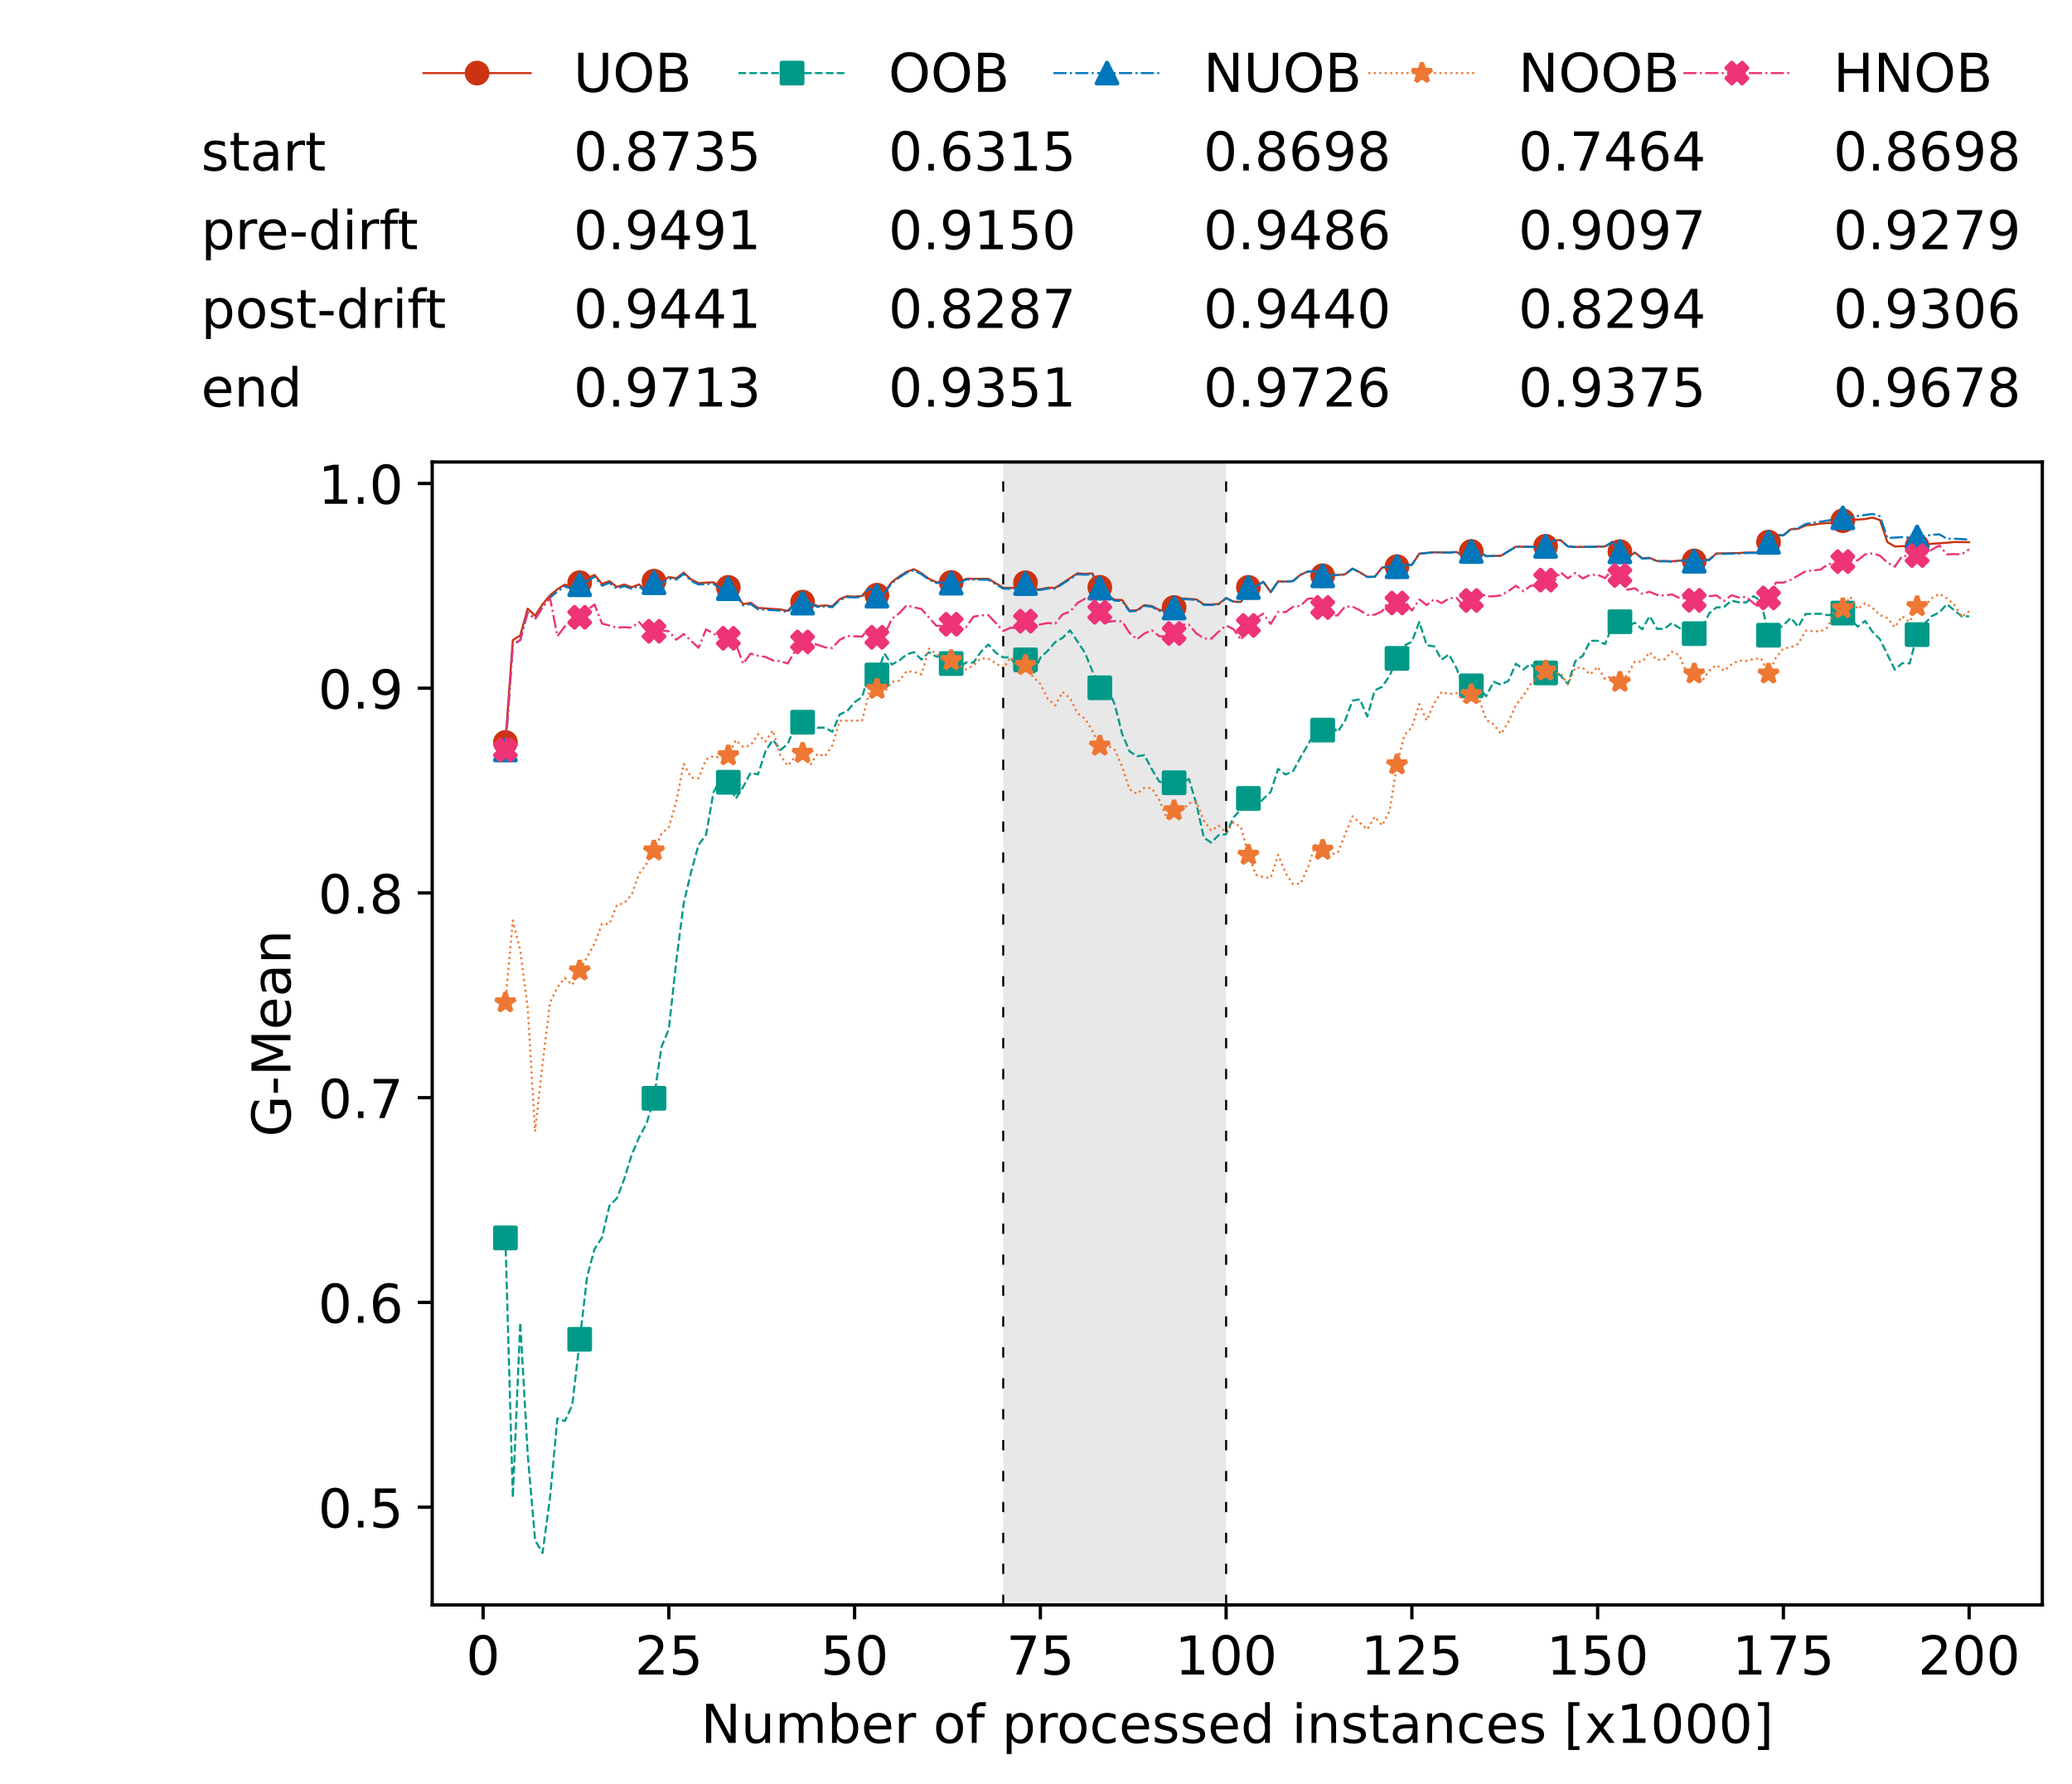 <?xml version="1.0" encoding="utf-8" standalone="no"?>
<!DOCTYPE svg PUBLIC "-//W3C//DTD SVG 1.1//EN"
  "http://www.w3.org/Graphics/SVG/1.1/DTD/svg11.dtd">
<!-- Created with matplotlib (https://matplotlib.org/) -->
<svg height="432.615pt" version="1.1" viewBox="0 0 502.65 432.615" width="502.65pt" xmlns="http://www.w3.org/2000/svg" xmlns:xlink="http://www.w3.org/1999/xlink">
 <defs>
  <style type="text/css">*{stroke-linecap:butt;stroke-linejoin:round;}</style>
 </defs>
 <g id="figure_1">
  <g id="patch_1">
   <path d="M 0 432.615 
L 502.65 432.615 
L 502.65 0 
L 0 0 
z
" style="fill:#ffffff;"/>
  </g>
  <g id="axes_1">
   <g id="patch_2">
    <path d="M 104.85 389.252 
L 495.45 389.252 
L 495.45 112.052 
L 104.85 112.052 
z
" style="fill:#ffffff;"/>
   </g>
   <g id="patch_3">
    <path clip-path="url(#p65a1f71d0d)" d="M 297.446 389.252 
L 297.446 112.052 
L 243.372 112.052 
L 243.372 389.252 
z
" style="fill:#d3d3d3;opacity:0.5;"/>
   </g>
   <g id="matplotlib.axis_1">
    <g id="xtick_1">
     <g id="line2d_1">
      <defs>
       <path d="M 0 0 
L 0 3.5 
" id="mbb18f189e3" style="stroke:#000000;stroke-width:0.8;"/>
      </defs>
      <g>
       <use style="stroke:#000000;stroke-width:0.8;" x="117.197" xlink:href="#mbb18f189e3" y="389.252"/>
      </g>
     </g>
     <g id="text_1">
      <!-- 0 -->
      <g transform="translate(113.061 406.13)scale(0.13 -0.13)">
       <defs>
        <path d="M 31.781 66.406 
Q 24.172 66.406 20.328 58.906 
Q 16.5 51.422 16.5 36.375 
Q 16.5 21.391 20.328 13.891 
Q 24.172 6.391 31.781 6.391 
Q 39.453 6.391 43.281 13.891 
Q 47.125 21.391 47.125 36.375 
Q 47.125 51.422 43.281 58.906 
Q 39.453 66.406 31.781 66.406 
z
M 31.781 74.219 
Q 44.047 74.219 50.516 64.516 
Q 56.984 54.828 56.984 36.375 
Q 56.984 17.969 50.516 8.266 
Q 44.047 -1.422 31.781 -1.422 
Q 19.531 -1.422 13.062 8.266 
Q 6.594 17.969 6.594 36.375 
Q 6.594 54.828 13.062 64.516 
Q 19.531 74.219 31.781 74.219 
z
" id="DejaVuSans-48"/>
       </defs>
       <use xlink:href="#DejaVuSans-48"/>
      </g>
     </g>
    </g>
    <g id="xtick_2">
     <g id="line2d_2">
      <g>
       <use style="stroke:#000000;stroke-width:0.8;" x="162.259" xlink:href="#mbb18f189e3" y="389.252"/>
      </g>
     </g>
     <g id="text_2">
      <!-- 25 -->
      <g transform="translate(153.988 406.13)scale(0.13 -0.13)">
       <defs>
        <path d="M 19.188 8.297 
L 53.609 8.297 
L 53.609 0 
L 7.328 0 
L 7.328 8.297 
Q 12.938 14.109 22.625 23.891 
Q 32.328 33.688 34.812 36.531 
Q 39.547 41.844 41.422 45.531 
Q 43.312 49.219 43.312 52.781 
Q 43.312 58.594 39.234 62.25 
Q 35.156 65.922 28.609 65.922 
Q 23.969 65.922 18.812 64.312 
Q 13.672 62.703 7.812 59.422 
L 7.812 69.391 
Q 13.766 71.781 18.938 73 
Q 24.125 74.219 28.422 74.219 
Q 39.75 74.219 46.484 68.547 
Q 53.219 62.891 53.219 53.422 
Q 53.219 48.922 51.531 44.891 
Q 49.859 40.875 45.406 35.406 
Q 44.188 33.984 37.641 27.219 
Q 31.109 20.453 19.188 8.297 
z
" id="DejaVuSans-50"/>
        <path d="M 10.797 72.906 
L 49.516 72.906 
L 49.516 64.594 
L 19.828 64.594 
L 19.828 46.734 
Q 21.969 47.469 24.109 47.828 
Q 26.266 48.188 28.422 48.188 
Q 40.625 48.188 47.75 41.5 
Q 54.891 34.812 54.891 23.391 
Q 54.891 11.625 47.562 5.094 
Q 40.234 -1.422 26.906 -1.422 
Q 22.312 -1.422 17.547 -0.641 
Q 12.797 0.141 7.719 1.703 
L 7.719 11.625 
Q 12.109 9.234 16.797 8.062 
Q 21.484 6.891 26.703 6.891 
Q 35.156 6.891 40.078 11.328 
Q 45.016 15.766 45.016 23.391 
Q 45.016 31 40.078 35.438 
Q 35.156 39.891 26.703 39.891 
Q 22.75 39.891 18.812 39.016 
Q 14.891 38.141 10.797 36.281 
z
" id="DejaVuSans-53"/>
       </defs>
       <use xlink:href="#DejaVuSans-50"/>
       <use x="63.623" xlink:href="#DejaVuSans-53"/>
      </g>
     </g>
    </g>
    <g id="xtick_3">
     <g id="line2d_3">
      <g>
       <use style="stroke:#000000;stroke-width:0.8;" x="207.322" xlink:href="#mbb18f189e3" y="389.252"/>
      </g>
     </g>
     <g id="text_3">
      <!-- 50 -->
      <g transform="translate(199.05 406.13)scale(0.13 -0.13)">
       <use xlink:href="#DejaVuSans-53"/>
       <use x="63.623" xlink:href="#DejaVuSans-48"/>
      </g>
     </g>
    </g>
    <g id="xtick_4">
     <g id="line2d_4">
      <g>
       <use style="stroke:#000000;stroke-width:0.8;" x="252.384" xlink:href="#mbb18f189e3" y="389.252"/>
      </g>
     </g>
     <g id="text_4">
      <!-- 75 -->
      <g transform="translate(244.113 406.13)scale(0.13 -0.13)">
       <defs>
        <path d="M 8.203 72.906 
L 55.078 72.906 
L 55.078 68.703 
L 28.609 0 
L 18.312 0 
L 43.219 64.594 
L 8.203 64.594 
z
" id="DejaVuSans-55"/>
       </defs>
       <use xlink:href="#DejaVuSans-55"/>
       <use x="63.623" xlink:href="#DejaVuSans-53"/>
      </g>
     </g>
    </g>
    <g id="xtick_5">
     <g id="line2d_5">
      <g>
       <use style="stroke:#000000;stroke-width:0.8;" x="297.446" xlink:href="#mbb18f189e3" y="389.252"/>
      </g>
     </g>
     <g id="text_5">
      <!-- 100 -->
      <g transform="translate(285.039 406.13)scale(0.13 -0.13)">
       <defs>
        <path d="M 12.406 8.297 
L 28.516 8.297 
L 28.516 63.922 
L 10.984 60.406 
L 10.984 69.391 
L 28.422 72.906 
L 38.281 72.906 
L 38.281 8.297 
L 54.391 8.297 
L 54.391 0 
L 12.406 0 
z
" id="DejaVuSans-49"/>
       </defs>
       <use xlink:href="#DejaVuSans-49"/>
       <use x="63.623" xlink:href="#DejaVuSans-48"/>
       <use x="127.246" xlink:href="#DejaVuSans-48"/>
      </g>
     </g>
    </g>
    <g id="xtick_6">
     <g id="line2d_6">
      <g>
       <use style="stroke:#000000;stroke-width:0.8;" x="342.509" xlink:href="#mbb18f189e3" y="389.252"/>
      </g>
     </g>
     <g id="text_6">
      <!-- 125 -->
      <g transform="translate(330.102 406.13)scale(0.13 -0.13)">
       <use xlink:href="#DejaVuSans-49"/>
       <use x="63.623" xlink:href="#DejaVuSans-50"/>
       <use x="127.246" xlink:href="#DejaVuSans-53"/>
      </g>
     </g>
    </g>
    <g id="xtick_7">
     <g id="line2d_7">
      <g>
       <use style="stroke:#000000;stroke-width:0.8;" x="387.571" xlink:href="#mbb18f189e3" y="389.252"/>
      </g>
     </g>
     <g id="text_7">
      <!-- 150 -->
      <g transform="translate(375.164 406.13)scale(0.13 -0.13)">
       <use xlink:href="#DejaVuSans-49"/>
       <use x="63.623" xlink:href="#DejaVuSans-53"/>
       <use x="127.246" xlink:href="#DejaVuSans-48"/>
      </g>
     </g>
    </g>
    <g id="xtick_8">
     <g id="line2d_8">
      <g>
       <use style="stroke:#000000;stroke-width:0.8;" x="432.633" xlink:href="#mbb18f189e3" y="389.252"/>
      </g>
     </g>
     <g id="text_8">
      <!-- 175 -->
      <g transform="translate(420.226 406.13)scale(0.13 -0.13)">
       <use xlink:href="#DejaVuSans-49"/>
       <use x="63.623" xlink:href="#DejaVuSans-55"/>
       <use x="127.246" xlink:href="#DejaVuSans-53"/>
      </g>
     </g>
    </g>
    <g id="xtick_9">
     <g id="line2d_9">
      <g>
       <use style="stroke:#000000;stroke-width:0.8;" x="477.695" xlink:href="#mbb18f189e3" y="389.252"/>
      </g>
     </g>
     <g id="text_9">
      <!-- 200 -->
      <g transform="translate(465.289 406.13)scale(0.13 -0.13)">
       <use xlink:href="#DejaVuSans-50"/>
       <use x="63.623" xlink:href="#DejaVuSans-48"/>
       <use x="127.246" xlink:href="#DejaVuSans-48"/>
      </g>
     </g>
    </g>
    <g id="text_10">
     <!-- Number of processed instances [x1000] -->
     <g transform="translate(170.025 422.711)scale(0.13 -0.13)">
      <defs>
       <path d="M 9.812 72.906 
L 23.094 72.906 
L 55.422 11.922 
L 55.422 72.906 
L 64.984 72.906 
L 64.984 0 
L 51.703 0 
L 19.391 60.984 
L 19.391 0 
L 9.812 0 
z
" id="DejaVuSans-78"/>
       <path d="M 8.5 21.578 
L 8.5 54.688 
L 17.484 54.688 
L 17.484 21.922 
Q 17.484 14.156 20.5 10.266 
Q 23.531 6.391 29.594 6.391 
Q 36.859 6.391 41.078 11.031 
Q 45.312 15.672 45.312 23.688 
L 45.312 54.688 
L 54.297 54.688 
L 54.297 0 
L 45.312 0 
L 45.312 8.406 
Q 42.047 3.422 37.719 1 
Q 33.406 -1.422 27.688 -1.422 
Q 18.266 -1.422 13.375 4.438 
Q 8.5 10.297 8.5 21.578 
z
M 31.109 56 
z
" id="DejaVuSans-117"/>
       <path d="M 52 44.188 
Q 55.375 50.25 60.062 53.125 
Q 64.75 56 71.094 56 
Q 79.641 56 84.281 50.016 
Q 88.922 44.047 88.922 33.016 
L 88.922 0 
L 79.891 0 
L 79.891 32.719 
Q 79.891 40.578 77.094 44.375 
Q 74.312 48.188 68.609 48.188 
Q 61.625 48.188 57.562 43.547 
Q 53.516 38.922 53.516 30.906 
L 53.516 0 
L 44.484 0 
L 44.484 32.719 
Q 44.484 40.625 41.703 44.406 
Q 38.922 48.188 33.109 48.188 
Q 26.219 48.188 22.156 43.531 
Q 18.109 38.875 18.109 30.906 
L 18.109 0 
L 9.078 0 
L 9.078 54.688 
L 18.109 54.688 
L 18.109 46.188 
Q 21.188 51.219 25.484 53.609 
Q 29.781 56 35.688 56 
Q 41.656 56 45.828 52.969 
Q 50 49.953 52 44.188 
z
" id="DejaVuSans-109"/>
       <path d="M 48.688 27.297 
Q 48.688 37.203 44.609 42.844 
Q 40.531 48.484 33.406 48.484 
Q 26.266 48.484 22.188 42.844 
Q 18.109 37.203 18.109 27.297 
Q 18.109 17.391 22.188 11.75 
Q 26.266 6.109 33.406 6.109 
Q 40.531 6.109 44.609 11.75 
Q 48.688 17.391 48.688 27.297 
z
M 18.109 46.391 
Q 20.953 51.266 25.266 53.625 
Q 29.594 56 35.594 56 
Q 45.562 56 51.781 48.094 
Q 58.016 40.188 58.016 27.297 
Q 58.016 14.406 51.781 6.484 
Q 45.562 -1.422 35.594 -1.422 
Q 29.594 -1.422 25.266 0.953 
Q 20.953 3.328 18.109 8.203 
L 18.109 0 
L 9.078 0 
L 9.078 75.984 
L 18.109 75.984 
z
" id="DejaVuSans-98"/>
       <path d="M 56.203 29.594 
L 56.203 25.203 
L 14.891 25.203 
Q 15.484 15.922 20.484 11.062 
Q 25.484 6.203 34.422 6.203 
Q 39.594 6.203 44.453 7.469 
Q 49.312 8.734 54.109 11.281 
L 54.109 2.781 
Q 49.266 0.734 44.188 -0.344 
Q 39.109 -1.422 33.891 -1.422 
Q 20.797 -1.422 13.156 6.188 
Q 5.516 13.812 5.516 26.812 
Q 5.516 40.234 12.766 48.109 
Q 20.016 56 32.328 56 
Q 43.359 56 49.781 48.891 
Q 56.203 41.797 56.203 29.594 
z
M 47.219 32.234 
Q 47.125 39.594 43.094 43.984 
Q 39.062 48.391 32.422 48.391 
Q 24.906 48.391 20.391 44.141 
Q 15.875 39.891 15.188 32.172 
z
" id="DejaVuSans-101"/>
       <path d="M 41.109 46.297 
Q 39.594 47.172 37.812 47.578 
Q 36.031 48 33.891 48 
Q 26.266 48 22.188 43.047 
Q 18.109 38.094 18.109 28.812 
L 18.109 0 
L 9.078 0 
L 9.078 54.688 
L 18.109 54.688 
L 18.109 46.188 
Q 20.953 51.172 25.484 53.578 
Q 30.031 56 36.531 56 
Q 37.453 56 38.578 55.875 
Q 39.703 55.766 41.062 55.516 
z
" id="DejaVuSans-114"/>
       <path id="DejaVuSans-32"/>
       <path d="M 30.609 48.391 
Q 23.391 48.391 19.188 42.75 
Q 14.984 37.109 14.984 27.297 
Q 14.984 17.484 19.156 11.844 
Q 23.344 6.203 30.609 6.203 
Q 37.797 6.203 41.984 11.859 
Q 46.188 17.531 46.188 27.297 
Q 46.188 37.016 41.984 42.703 
Q 37.797 48.391 30.609 48.391 
z
M 30.609 56 
Q 42.328 56 49.016 48.375 
Q 55.719 40.766 55.719 27.297 
Q 55.719 13.875 49.016 6.219 
Q 42.328 -1.422 30.609 -1.422 
Q 18.844 -1.422 12.172 6.219 
Q 5.516 13.875 5.516 27.297 
Q 5.516 40.766 12.172 48.375 
Q 18.844 56 30.609 56 
z
" id="DejaVuSans-111"/>
       <path d="M 37.109 75.984 
L 37.109 68.5 
L 28.516 68.5 
Q 23.688 68.5 21.797 66.547 
Q 19.922 64.594 19.922 59.516 
L 19.922 54.688 
L 34.719 54.688 
L 34.719 47.703 
L 19.922 47.703 
L 19.922 0 
L 10.891 0 
L 10.891 47.703 
L 2.297 47.703 
L 2.297 54.688 
L 10.891 54.688 
L 10.891 58.5 
Q 10.891 67.625 15.141 71.797 
Q 19.391 75.984 28.609 75.984 
z
" id="DejaVuSans-102"/>
       <path d="M 18.109 8.203 
L 18.109 -20.797 
L 9.078 -20.797 
L 9.078 54.688 
L 18.109 54.688 
L 18.109 46.391 
Q 20.953 51.266 25.266 53.625 
Q 29.594 56 35.594 56 
Q 45.562 56 51.781 48.094 
Q 58.016 40.188 58.016 27.297 
Q 58.016 14.406 51.781 6.484 
Q 45.562 -1.422 35.594 -1.422 
Q 29.594 -1.422 25.266 0.953 
Q 20.953 3.328 18.109 8.203 
z
M 48.688 27.297 
Q 48.688 37.203 44.609 42.844 
Q 40.531 48.484 33.406 48.484 
Q 26.266 48.484 22.188 42.844 
Q 18.109 37.203 18.109 27.297 
Q 18.109 17.391 22.188 11.75 
Q 26.266 6.109 33.406 6.109 
Q 40.531 6.109 44.609 11.75 
Q 48.688 17.391 48.688 27.297 
z
" id="DejaVuSans-112"/>
       <path d="M 48.781 52.594 
L 48.781 44.188 
Q 44.969 46.297 41.141 47.344 
Q 37.312 48.391 33.406 48.391 
Q 24.656 48.391 19.812 42.844 
Q 14.984 37.312 14.984 27.297 
Q 14.984 17.281 19.812 11.734 
Q 24.656 6.203 33.406 6.203 
Q 37.312 6.203 41.141 7.25 
Q 44.969 8.297 48.781 10.406 
L 48.781 2.094 
Q 45.016 0.344 40.984 -0.531 
Q 36.969 -1.422 32.422 -1.422 
Q 20.062 -1.422 12.781 6.344 
Q 5.516 14.109 5.516 27.297 
Q 5.516 40.672 12.859 48.328 
Q 20.219 56 33.016 56 
Q 37.156 56 41.109 55.141 
Q 45.062 54.297 48.781 52.594 
z
" id="DejaVuSans-99"/>
       <path d="M 44.281 53.078 
L 44.281 44.578 
Q 40.484 46.531 36.375 47.5 
Q 32.281 48.484 27.875 48.484 
Q 21.188 48.484 17.844 46.438 
Q 14.5 44.391 14.5 40.281 
Q 14.5 37.156 16.891 35.375 
Q 19.281 33.594 26.516 31.984 
L 29.594 31.297 
Q 39.156 29.25 43.188 25.516 
Q 47.219 21.781 47.219 15.094 
Q 47.219 7.469 41.188 3.016 
Q 35.156 -1.422 24.609 -1.422 
Q 20.219 -1.422 15.453 -0.562 
Q 10.688 0.297 5.422 2 
L 5.422 11.281 
Q 10.406 8.688 15.234 7.391 
Q 20.062 6.109 24.812 6.109 
Q 31.156 6.109 34.562 8.281 
Q 37.984 10.453 37.984 14.406 
Q 37.984 18.062 35.516 20.016 
Q 33.062 21.969 24.703 23.781 
L 21.578 24.516 
Q 13.234 26.266 9.516 29.906 
Q 5.812 33.547 5.812 39.891 
Q 5.812 47.609 11.281 51.797 
Q 16.75 56 26.812 56 
Q 31.781 56 36.172 55.266 
Q 40.578 54.547 44.281 53.078 
z
" id="DejaVuSans-115"/>
       <path d="M 45.406 46.391 
L 45.406 75.984 
L 54.391 75.984 
L 54.391 0 
L 45.406 0 
L 45.406 8.203 
Q 42.578 3.328 38.25 0.953 
Q 33.938 -1.422 27.875 -1.422 
Q 17.969 -1.422 11.734 6.484 
Q 5.516 14.406 5.516 27.297 
Q 5.516 40.188 11.734 48.094 
Q 17.969 56 27.875 56 
Q 33.938 56 38.25 53.625 
Q 42.578 51.266 45.406 46.391 
z
M 14.797 27.297 
Q 14.797 17.391 18.875 11.75 
Q 22.953 6.109 30.078 6.109 
Q 37.203 6.109 41.297 11.75 
Q 45.406 17.391 45.406 27.297 
Q 45.406 37.203 41.297 42.844 
Q 37.203 48.484 30.078 48.484 
Q 22.953 48.484 18.875 42.844 
Q 14.797 37.203 14.797 27.297 
z
" id="DejaVuSans-100"/>
       <path d="M 9.422 54.688 
L 18.406 54.688 
L 18.406 0 
L 9.422 0 
z
M 9.422 75.984 
L 18.406 75.984 
L 18.406 64.594 
L 9.422 64.594 
z
" id="DejaVuSans-105"/>
       <path d="M 54.891 33.016 
L 54.891 0 
L 45.906 0 
L 45.906 32.719 
Q 45.906 40.484 42.875 44.328 
Q 39.844 48.188 33.797 48.188 
Q 26.516 48.188 22.312 43.547 
Q 18.109 38.922 18.109 30.906 
L 18.109 0 
L 9.078 0 
L 9.078 54.688 
L 18.109 54.688 
L 18.109 46.188 
Q 21.344 51.125 25.703 53.562 
Q 30.078 56 35.797 56 
Q 45.219 56 50.047 50.172 
Q 54.891 44.344 54.891 33.016 
z
" id="DejaVuSans-110"/>
       <path d="M 18.312 70.219 
L 18.312 54.688 
L 36.812 54.688 
L 36.812 47.703 
L 18.312 47.703 
L 18.312 18.016 
Q 18.312 11.328 20.141 9.422 
Q 21.969 7.516 27.594 7.516 
L 36.812 7.516 
L 36.812 0 
L 27.594 0 
Q 17.188 0 13.234 3.875 
Q 9.281 7.766 9.281 18.016 
L 9.281 47.703 
L 2.688 47.703 
L 2.688 54.688 
L 9.281 54.688 
L 9.281 70.219 
z
" id="DejaVuSans-116"/>
       <path d="M 34.281 27.484 
Q 23.391 27.484 19.188 25 
Q 14.984 22.516 14.984 16.5 
Q 14.984 11.719 18.141 8.906 
Q 21.297 6.109 26.703 6.109 
Q 34.188 6.109 38.703 11.406 
Q 43.219 16.703 43.219 25.484 
L 43.219 27.484 
z
M 52.203 31.203 
L 52.203 0 
L 43.219 0 
L 43.219 8.297 
Q 40.141 3.328 35.547 0.953 
Q 30.953 -1.422 24.312 -1.422 
Q 15.922 -1.422 10.953 3.297 
Q 6 8.016 6 15.922 
Q 6 25.141 12.172 29.828 
Q 18.359 34.516 30.609 34.516 
L 43.219 34.516 
L 43.219 35.406 
Q 43.219 41.609 39.141 45 
Q 35.062 48.391 27.688 48.391 
Q 23 48.391 18.547 47.266 
Q 14.109 46.141 10.016 43.891 
L 10.016 52.203 
Q 14.938 54.109 19.578 55.047 
Q 24.219 56 28.609 56 
Q 40.484 56 46.344 49.844 
Q 52.203 43.703 52.203 31.203 
z
" id="DejaVuSans-97"/>
       <path d="M 8.594 75.984 
L 29.297 75.984 
L 29.297 69 
L 17.578 69 
L 17.578 -6.203 
L 29.297 -6.203 
L 29.297 -13.188 
L 8.594 -13.188 
z
" id="DejaVuSans-91"/>
       <path d="M 54.891 54.688 
L 35.109 28.078 
L 55.906 0 
L 45.312 0 
L 29.391 21.484 
L 13.484 0 
L 2.875 0 
L 24.125 28.609 
L 4.688 54.688 
L 15.281 54.688 
L 29.781 35.203 
L 44.281 54.688 
z
" id="DejaVuSans-120"/>
       <path d="M 30.422 75.984 
L 30.422 -13.188 
L 9.719 -13.188 
L 9.719 -6.203 
L 21.391 -6.203 
L 21.391 69 
L 9.719 69 
L 9.719 75.984 
z
" id="DejaVuSans-93"/>
      </defs>
      <use xlink:href="#DejaVuSans-78"/>
      <use x="74.805" xlink:href="#DejaVuSans-117"/>
      <use x="138.184" xlink:href="#DejaVuSans-109"/>
      <use x="235.596" xlink:href="#DejaVuSans-98"/>
      <use x="299.072" xlink:href="#DejaVuSans-101"/>
      <use x="360.596" xlink:href="#DejaVuSans-114"/>
      <use x="401.709" xlink:href="#DejaVuSans-32"/>
      <use x="433.496" xlink:href="#DejaVuSans-111"/>
      <use x="494.678" xlink:href="#DejaVuSans-102"/>
      <use x="529.883" xlink:href="#DejaVuSans-32"/>
      <use x="561.67" xlink:href="#DejaVuSans-112"/>
      <use x="625.146" xlink:href="#DejaVuSans-114"/>
      <use x="664.01" xlink:href="#DejaVuSans-111"/>
      <use x="725.191" xlink:href="#DejaVuSans-99"/>
      <use x="780.172" xlink:href="#DejaVuSans-101"/>
      <use x="841.695" xlink:href="#DejaVuSans-115"/>
      <use x="893.795" xlink:href="#DejaVuSans-115"/>
      <use x="945.895" xlink:href="#DejaVuSans-101"/>
      <use x="1007.418" xlink:href="#DejaVuSans-100"/>
      <use x="1070.895" xlink:href="#DejaVuSans-32"/>
      <use x="1102.682" xlink:href="#DejaVuSans-105"/>
      <use x="1130.465" xlink:href="#DejaVuSans-110"/>
      <use x="1193.844" xlink:href="#DejaVuSans-115"/>
      <use x="1245.943" xlink:href="#DejaVuSans-116"/>
      <use x="1285.152" xlink:href="#DejaVuSans-97"/>
      <use x="1346.432" xlink:href="#DejaVuSans-110"/>
      <use x="1409.811" xlink:href="#DejaVuSans-99"/>
      <use x="1464.791" xlink:href="#DejaVuSans-101"/>
      <use x="1526.314" xlink:href="#DejaVuSans-115"/>
      <use x="1578.414" xlink:href="#DejaVuSans-32"/>
      <use x="1610.201" xlink:href="#DejaVuSans-91"/>
      <use x="1649.215" xlink:href="#DejaVuSans-120"/>
      <use x="1708.395" xlink:href="#DejaVuSans-49"/>
      <use x="1772.018" xlink:href="#DejaVuSans-48"/>
      <use x="1835.641" xlink:href="#DejaVuSans-48"/>
      <use x="1899.264" xlink:href="#DejaVuSans-48"/>
      <use x="1962.887" xlink:href="#DejaVuSans-93"/>
     </g>
    </g>
   </g>
   <g id="matplotlib.axis_2">
    <g id="ytick_1">
     <g id="line2d_10">
      <defs>
       <path d="M 0 0 
L -3.5 0 
" id="mb5135051f3" style="stroke:#000000;stroke-width:0.8;"/>
      </defs>
      <g>
       <use style="stroke:#000000;stroke-width:0.8;" x="104.85" xlink:href="#mb5135051f3" y="365.534"/>
      </g>
     </g>
     <g id="text_11">
      <!-- 0.5 -->
      <g transform="translate(77.176 370.473)scale(0.13 -0.13)">
       <defs>
        <path d="M 10.688 12.406 
L 21 12.406 
L 21 0 
L 10.688 0 
z
" id="DejaVuSans-46"/>
       </defs>
       <use xlink:href="#DejaVuSans-48"/>
       <use x="63.623" xlink:href="#DejaVuSans-46"/>
       <use x="95.41" xlink:href="#DejaVuSans-53"/>
      </g>
     </g>
    </g>
    <g id="ytick_2">
     <g id="line2d_11">
      <g>
       <use style="stroke:#000000;stroke-width:0.8;" x="104.85" xlink:href="#mb5135051f3" y="315.879"/>
      </g>
     </g>
     <g id="text_12">
      <!-- 0.6 -->
      <g transform="translate(77.176 320.818)scale(0.13 -0.13)">
       <defs>
        <path d="M 33.016 40.375 
Q 26.375 40.375 22.484 35.828 
Q 18.609 31.297 18.609 23.391 
Q 18.609 15.531 22.484 10.953 
Q 26.375 6.391 33.016 6.391 
Q 39.656 6.391 43.531 10.953 
Q 47.406 15.531 47.406 23.391 
Q 47.406 31.297 43.531 35.828 
Q 39.656 40.375 33.016 40.375 
z
M 52.594 71.297 
L 52.594 62.312 
Q 48.875 64.062 45.094 64.984 
Q 41.312 65.922 37.594 65.922 
Q 27.828 65.922 22.672 59.328 
Q 17.531 52.734 16.797 39.406 
Q 19.672 43.656 24.016 45.922 
Q 28.375 48.188 33.594 48.188 
Q 44.578 48.188 50.953 41.516 
Q 57.328 34.859 57.328 23.391 
Q 57.328 12.156 50.688 5.359 
Q 44.047 -1.422 33.016 -1.422 
Q 20.359 -1.422 13.672 8.266 
Q 6.984 17.969 6.984 36.375 
Q 6.984 53.656 15.188 63.938 
Q 23.391 74.219 37.203 74.219 
Q 40.922 74.219 44.703 73.484 
Q 48.484 72.75 52.594 71.297 
z
" id="DejaVuSans-54"/>
       </defs>
       <use xlink:href="#DejaVuSans-48"/>
       <use x="63.623" xlink:href="#DejaVuSans-46"/>
       <use x="95.41" xlink:href="#DejaVuSans-54"/>
      </g>
     </g>
    </g>
    <g id="ytick_3">
     <g id="line2d_12">
      <g>
       <use style="stroke:#000000;stroke-width:0.8;" x="104.85" xlink:href="#mb5135051f3" y="266.224"/>
      </g>
     </g>
     <g id="text_13">
      <!-- 0.7 -->
      <g transform="translate(77.176 271.163)scale(0.13 -0.13)">
       <use xlink:href="#DejaVuSans-48"/>
       <use x="63.623" xlink:href="#DejaVuSans-46"/>
       <use x="95.41" xlink:href="#DejaVuSans-55"/>
      </g>
     </g>
    </g>
    <g id="ytick_4">
     <g id="line2d_13">
      <g>
       <use style="stroke:#000000;stroke-width:0.8;" x="104.85" xlink:href="#mb5135051f3" y="216.568"/>
      </g>
     </g>
     <g id="text_14">
      <!-- 0.8 -->
      <g transform="translate(77.176 221.507)scale(0.13 -0.13)">
       <defs>
        <path d="M 31.781 34.625 
Q 24.75 34.625 20.719 30.859 
Q 16.703 27.094 16.703 20.516 
Q 16.703 13.922 20.719 10.156 
Q 24.75 6.391 31.781 6.391 
Q 38.812 6.391 42.859 10.172 
Q 46.922 13.969 46.922 20.516 
Q 46.922 27.094 42.891 30.859 
Q 38.875 34.625 31.781 34.625 
z
M 21.922 38.812 
Q 15.578 40.375 12.031 44.719 
Q 8.5 49.078 8.5 55.328 
Q 8.5 64.062 14.719 69.141 
Q 20.953 74.219 31.781 74.219 
Q 42.672 74.219 48.875 69.141 
Q 55.078 64.062 55.078 55.328 
Q 55.078 49.078 51.531 44.719 
Q 48 40.375 41.703 38.812 
Q 48.828 37.156 52.797 32.312 
Q 56.781 27.484 56.781 20.516 
Q 56.781 9.906 50.312 4.234 
Q 43.844 -1.422 31.781 -1.422 
Q 19.734 -1.422 13.25 4.234 
Q 6.781 9.906 6.781 20.516 
Q 6.781 27.484 10.781 32.312 
Q 14.797 37.156 21.922 38.812 
z
M 18.312 54.391 
Q 18.312 48.734 21.844 45.562 
Q 25.391 42.391 31.781 42.391 
Q 38.141 42.391 41.719 45.562 
Q 45.312 48.734 45.312 54.391 
Q 45.312 60.062 41.719 63.234 
Q 38.141 66.406 31.781 66.406 
Q 25.391 66.406 21.844 63.234 
Q 18.312 60.062 18.312 54.391 
z
" id="DejaVuSans-56"/>
       </defs>
       <use xlink:href="#DejaVuSans-48"/>
       <use x="63.623" xlink:href="#DejaVuSans-46"/>
       <use x="95.41" xlink:href="#DejaVuSans-56"/>
      </g>
     </g>
    </g>
    <g id="ytick_5">
     <g id="line2d_14">
      <g>
       <use style="stroke:#000000;stroke-width:0.8;" x="104.85" xlink:href="#mb5135051f3" y="166.913"/>
      </g>
     </g>
     <g id="text_15">
      <!-- 0.9 -->
      <g transform="translate(77.176 171.852)scale(0.13 -0.13)">
       <defs>
        <path d="M 10.984 1.516 
L 10.984 10.5 
Q 14.703 8.734 18.5 7.812 
Q 22.312 6.891 25.984 6.891 
Q 35.75 6.891 40.891 13.453 
Q 46.047 20.016 46.781 33.406 
Q 43.953 29.203 39.594 26.953 
Q 35.25 24.703 29.984 24.703 
Q 19.047 24.703 12.672 31.312 
Q 6.297 37.938 6.297 49.422 
Q 6.297 60.641 12.938 67.422 
Q 19.578 74.219 30.609 74.219 
Q 43.266 74.219 49.922 64.516 
Q 56.594 54.828 56.594 36.375 
Q 56.594 19.141 48.406 8.859 
Q 40.234 -1.422 26.422 -1.422 
Q 22.703 -1.422 18.891 -0.688 
Q 15.094 0.047 10.984 1.516 
z
M 30.609 32.422 
Q 37.25 32.422 41.125 36.953 
Q 45.016 41.5 45.016 49.422 
Q 45.016 57.281 41.125 61.844 
Q 37.25 66.406 30.609 66.406 
Q 23.969 66.406 20.094 61.844 
Q 16.219 57.281 16.219 49.422 
Q 16.219 41.5 20.094 36.953 
Q 23.969 32.422 30.609 32.422 
z
" id="DejaVuSans-57"/>
       </defs>
       <use xlink:href="#DejaVuSans-48"/>
       <use x="63.623" xlink:href="#DejaVuSans-46"/>
       <use x="95.41" xlink:href="#DejaVuSans-57"/>
      </g>
     </g>
    </g>
    <g id="ytick_6">
     <g id="line2d_15">
      <g>
       <use style="stroke:#000000;stroke-width:0.8;" x="104.85" xlink:href="#mb5135051f3" y="117.258"/>
      </g>
     </g>
     <g id="text_16">
      <!-- 1.0 -->
      <g transform="translate(77.176 122.197)scale(0.13 -0.13)">
       <use xlink:href="#DejaVuSans-49"/>
       <use x="63.623" xlink:href="#DejaVuSans-46"/>
       <use x="95.41" xlink:href="#DejaVuSans-48"/>
      </g>
     </g>
    </g>
    <g id="text_17">
     <!-- G-Mean -->
     <g transform="translate(70.472 275.744)rotate(-90)scale(0.13 -0.13)">
      <defs>
       <path d="M 59.516 10.406 
L 59.516 29.984 
L 43.406 29.984 
L 43.406 38.094 
L 69.281 38.094 
L 69.281 6.781 
Q 63.578 2.734 56.688 0.656 
Q 49.812 -1.422 42 -1.422 
Q 24.906 -1.422 15.25 8.562 
Q 5.609 18.562 5.609 36.375 
Q 5.609 54.25 15.25 64.234 
Q 24.906 74.219 42 74.219 
Q 49.125 74.219 55.547 72.453 
Q 61.969 70.703 67.391 67.281 
L 67.391 56.781 
Q 61.922 61.422 55.766 63.766 
Q 49.609 66.109 42.828 66.109 
Q 29.438 66.109 22.719 58.641 
Q 16.016 51.172 16.016 36.375 
Q 16.016 21.625 22.719 14.156 
Q 29.438 6.688 42.828 6.688 
Q 48.047 6.688 52.141 7.594 
Q 56.25 8.5 59.516 10.406 
z
" id="DejaVuSans-71"/>
       <path d="M 4.891 31.391 
L 31.203 31.391 
L 31.203 23.391 
L 4.891 23.391 
z
" id="DejaVuSans-45"/>
       <path d="M 9.812 72.906 
L 24.516 72.906 
L 43.109 23.297 
L 61.812 72.906 
L 76.516 72.906 
L 76.516 0 
L 66.891 0 
L 66.891 64.016 
L 48.094 14.016 
L 38.188 14.016 
L 19.391 64.016 
L 19.391 0 
L 9.812 0 
z
" id="DejaVuSans-77"/>
      </defs>
      <use xlink:href="#DejaVuSans-71"/>
      <use x="77.49" xlink:href="#DejaVuSans-45"/>
      <use x="113.574" xlink:href="#DejaVuSans-77"/>
      <use x="199.854" xlink:href="#DejaVuSans-101"/>
      <use x="261.377" xlink:href="#DejaVuSans-97"/>
      <use x="322.656" xlink:href="#DejaVuSans-110"/>
     </g>
    </g>
   </g>
   <g id="line2d_16"/>
   <g id="line2d_17"/>
   <g id="line2d_18"/>
   <g id="line2d_19"/>
   <g id="line2d_20"/>
   <g id="line2d_21">
    <path clip-path="url(#p65a1f71d0d)" d="M 122.605 180.068 
L 124.407 155.251 
L 126.21 154.107 
L 128.012 147.618 
L 129.815 149.345 
L 131.617 146.574 
L 133.419 144.383 
L 135.222 142.921 
L 137.024 141.775 
L 138.827 142.371 
L 142.432 140.262 
L 144.234 139.448 
L 146.037 141.611 
L 147.839 140.953 
L 149.642 142.338 
L 151.444 141.748 
L 153.247 142.413 
L 155.049 141.744 
L 156.852 143.322 
L 158.654 140.958 
L 160.457 141.037 
L 162.259 139.969 
L 164.062 140.251 
L 165.864 138.884 
L 167.667 140.562 
L 169.469 141.41 
L 173.074 141.229 
L 174.877 142.46 
L 176.679 142.458 
L 178.482 143.999 
L 180.284 146.534 
L 182.087 146.184 
L 183.889 147.444 
L 189.297 147.801 
L 191.099 148.159 
L 192.902 146.18 
L 194.704 146.028 
L 196.507 146.053 
L 198.309 146.986 
L 200.112 146.842 
L 201.914 147.021 
L 203.717 145.305 
L 205.519 144.605 
L 207.322 144.697 
L 209.124 144.53 
L 210.927 142.373 
L 212.729 144.349 
L 214.532 143.636 
L 216.334 141.193 
L 218.137 139.825 
L 219.939 138.68 
L 221.742 138.056 
L 223.544 139.042 
L 225.347 140.369 
L 227.149 141.212 
L 228.952 141.086 
L 230.754 141.263 
L 232.557 141.302 
L 234.359 140.383 
L 239.767 140.373 
L 243.372 142.546 
L 246.976 142.638 
L 248.779 141.326 
L 250.581 142.883 
L 252.384 142.9 
L 254.186 142.565 
L 255.989 142.567 
L 261.396 139.039 
L 263.199 139.175 
L 265.001 139.06 
L 266.804 142.44 
L 268.606 144.327 
L 270.409 145.47 
L 272.211 145.522 
L 274.014 148.081 
L 275.816 147.994 
L 277.619 146.761 
L 279.421 146.98 
L 281.224 147.954 
L 283.026 148.02 
L 284.829 147.331 
L 286.631 145.139 
L 290.236 145.373 
L 292.039 146.587 
L 293.841 146.617 
L 295.644 146.475 
L 297.446 145.012 
L 299.249 145.894 
L 301.051 145.994 
L 302.854 142.448 
L 304.656 142.197 
L 306.459 141.097 
L 308.261 143.59 
L 310.064 141.002 
L 311.866 141.053 
L 313.669 140.923 
L 315.471 139.401 
L 317.274 138.605 
L 319.076 138.5 
L 320.879 139.639 
L 324.484 139.447 
L 326.286 139.306 
L 328.089 137.898 
L 329.891 138.799 
L 331.694 139.916 
L 333.496 139.877 
L 335.299 137.645 
L 337.101 137.352 
L 338.904 137.421 
L 340.706 137.024 
L 342.509 136.991 
L 344.311 134.283 
L 347.916 133.952 
L 351.521 134.021 
L 353.324 133.875 
L 355.126 134.871 
L 356.928 133.748 
L 358.731 133.713 
L 360.533 134.888 
L 364.138 134.778 
L 367.743 132.593 
L 371.348 132.619 
L 373.151 132.749 
L 374.953 132.491 
L 376.756 131.107 
L 378.558 130.994 
L 380.361 132.501 
L 382.163 132.641 
L 385.768 132.64 
L 389.373 132.527 
L 391.176 131.378 
L 392.978 133.775 
L 394.781 135.318 
L 396.583 134 
L 398.386 135.382 
L 400.188 135.282 
L 401.991 136.074 
L 403.793 136.05 
L 405.596 136.142 
L 409.201 135.796 
L 411.003 136.038 
L 414.608 135.73 
L 416.411 134.22 
L 421.818 134.133 
L 423.621 134.012 
L 427.226 134.009 
L 429.028 131.467 
L 430.831 129.781 
L 432.633 129.82 
L 434.436 128.362 
L 436.238 128.246 
L 438.041 127.427 
L 439.843 127.273 
L 441.646 126.977 
L 445.251 126.721 
L 447.053 126.288 
L 452.461 125.884 
L 454.263 125.54 
L 456.066 126.142 
L 457.868 131.48 
L 459.671 132.555 
L 461.473 132.457 
L 463.276 132.546 
L 465.078 132.406 
L 468.683 131.87 
L 472.288 131.637 
L 474.09 131.46 
L 477.695 131.498 
L 477.695 131.498 
" style="fill:none;stroke:#cc3311;stroke-linecap:square;stroke-width:0.5;"/>
    <defs>
     <path d="M 0 2.5 
C 0.663 2.5 1.299 2.237 1.768 1.768 
C 2.237 1.299 2.5 0.663 2.5 0 
C 2.5 -0.663 2.237 -1.299 1.768 -1.768 
C 1.299 -2.237 0.663 -2.5 0 -2.5 
C -0.663 -2.5 -1.299 -2.237 -1.768 -1.768 
C -2.237 -1.299 -2.5 -0.663 -2.5 0 
C -2.5 0.663 -2.237 1.299 -1.768 1.768 
C -1.299 2.237 -0.663 2.5 0 2.5 
z
" id="m11dc0e7c57" style="stroke:#cc3311;"/>
    </defs>
    <g clip-path="url(#p65a1f71d0d)">
     <use style="fill:#cc3311;stroke:#cc3311;" x="122.605" xlink:href="#m11dc0e7c57" y="180.068"/>
     <use style="fill:#cc3311;stroke:#cc3311;" x="140.629" xlink:href="#m11dc0e7c57" y="141.314"/>
     <use style="fill:#cc3311;stroke:#cc3311;" x="158.654" xlink:href="#m11dc0e7c57" y="140.958"/>
     <use style="fill:#cc3311;stroke:#cc3311;" x="176.679" xlink:href="#m11dc0e7c57" y="142.458"/>
     <use style="fill:#cc3311;stroke:#cc3311;" x="194.704" xlink:href="#m11dc0e7c57" y="146.028"/>
     <use style="fill:#cc3311;stroke:#cc3311;" x="212.729" xlink:href="#m11dc0e7c57" y="144.349"/>
     <use style="fill:#cc3311;stroke:#cc3311;" x="230.754" xlink:href="#m11dc0e7c57" y="141.263"/>
     <use style="fill:#cc3311;stroke:#cc3311;" x="248.779" xlink:href="#m11dc0e7c57" y="141.326"/>
     <use style="fill:#cc3311;stroke:#cc3311;" x="266.804" xlink:href="#m11dc0e7c57" y="142.44"/>
     <use style="fill:#cc3311;stroke:#cc3311;" x="284.829" xlink:href="#m11dc0e7c57" y="147.331"/>
     <use style="fill:#cc3311;stroke:#cc3311;" x="302.854" xlink:href="#m11dc0e7c57" y="142.448"/>
     <use style="fill:#cc3311;stroke:#cc3311;" x="320.879" xlink:href="#m11dc0e7c57" y="139.639"/>
     <use style="fill:#cc3311;stroke:#cc3311;" x="338.904" xlink:href="#m11dc0e7c57" y="137.421"/>
     <use style="fill:#cc3311;stroke:#cc3311;" x="356.928" xlink:href="#m11dc0e7c57" y="133.748"/>
     <use style="fill:#cc3311;stroke:#cc3311;" x="374.953" xlink:href="#m11dc0e7c57" y="132.491"/>
     <use style="fill:#cc3311;stroke:#cc3311;" x="392.978" xlink:href="#m11dc0e7c57" y="133.775"/>
     <use style="fill:#cc3311;stroke:#cc3311;" x="411.003" xlink:href="#m11dc0e7c57" y="136.038"/>
     <use style="fill:#cc3311;stroke:#cc3311;" x="429.028" xlink:href="#m11dc0e7c57" y="131.467"/>
     <use style="fill:#cc3311;stroke:#cc3311;" x="447.053" xlink:href="#m11dc0e7c57" y="126.288"/>
     <use style="fill:#cc3311;stroke:#cc3311;" x="465.078" xlink:href="#m11dc0e7c57" y="132.406"/>
    </g>
   </g>
   <g id="line2d_22"/>
   <g id="line2d_23"/>
   <g id="line2d_24"/>
   <g id="line2d_25"/>
   <g id="line2d_26">
    <path clip-path="url(#p65a1f71d0d)" d="M 122.605 300.237 
L 124.407 363.231 
L 126.21 320.726 
L 128.012 352.701 
L 129.815 373.566 
L 131.617 376.652 
L 133.419 363.336 
L 135.222 344.043 
L 137.024 344.661 
L 138.827 340.797 
L 142.432 309.594 
L 144.234 302.936 
L 146.037 300.15 
L 147.839 292.435 
L 149.642 290.632 
L 151.444 285.939 
L 153.247 280.082 
L 155.049 275.825 
L 156.852 272.504 
L 158.654 266.375 
L 160.457 253.969 
L 162.259 249.549 
L 164.062 233.081 
L 165.864 219.058 
L 167.667 211.433 
L 169.469 204.897 
L 171.272 202.508 
L 173.074 192.236 
L 174.877 188.73 
L 176.679 189.718 
L 178.482 193.738 
L 180.284 190.864 
L 182.087 187.417 
L 183.889 187.831 
L 185.692 182.201 
L 187.494 179.409 
L 189.297 181.911 
L 191.099 180.468 
L 192.902 175.948 
L 194.704 175.16 
L 196.507 175.105 
L 198.309 176.478 
L 200.112 176.478 
L 201.914 177.484 
L 203.717 173.268 
L 205.519 172.458 
L 207.322 170.324 
L 209.124 169.066 
L 210.927 163.146 
L 212.729 163.695 
L 214.532 158.474 
L 216.334 161.171 
L 218.137 160.227 
L 219.939 158.72 
L 221.742 158.164 
L 223.544 159.973 
L 225.347 158.196 
L 227.149 159.26 
L 228.952 159.273 
L 230.754 160.928 
L 232.557 162.07 
L 234.359 160.649 
L 236.162 160.712 
L 237.964 158.11 
L 239.767 156.31 
L 241.569 158.311 
L 243.372 159.44 
L 245.174 159.428 
L 246.976 162.369 
L 248.779 160.041 
L 250.581 163.711 
L 252.384 159.51 
L 254.186 157.83 
L 255.989 155.715 
L 257.791 154.698 
L 259.594 152.888 
L 263.199 158.311 
L 265.001 162.787 
L 266.804 166.811 
L 268.606 166.611 
L 270.409 170.801 
L 272.211 177.971 
L 274.014 182.217 
L 275.816 183.439 
L 277.619 183.14 
L 279.421 186.566 
L 281.224 189.576 
L 283.026 190.025 
L 284.829 189.843 
L 286.631 189.822 
L 288.434 188.948 
L 290.236 194.992 
L 292.039 203.159 
L 293.841 204.369 
L 295.644 202.518 
L 297.446 202.34 
L 299.249 198.221 
L 301.051 196.322 
L 302.854 193.651 
L 304.656 195.81 
L 306.459 193.774 
L 308.261 192.075 
L 310.064 186.472 
L 311.866 187.85 
L 313.669 187.038 
L 315.471 183.718 
L 317.274 180.67 
L 319.076 177.293 
L 320.879 177.076 
L 322.681 175.61 
L 324.484 177.562 
L 326.286 174.831 
L 328.089 169.927 
L 329.891 169.603 
L 331.694 173.777 
L 333.496 167.452 
L 335.299 166.55 
L 337.101 163.923 
L 338.904 159.684 
L 340.706 156.56 
L 342.509 155.628 
L 344.311 150.855 
L 346.114 156.487 
L 347.916 156.763 
L 349.719 159.982 
L 351.521 158.722 
L 353.324 162.043 
L 355.126 166.594 
L 356.928 166.343 
L 358.731 166.766 
L 360.533 168.863 
L 362.336 165.368 
L 364.138 166.063 
L 365.941 165.127 
L 367.743 160.966 
L 369.546 162.396 
L 371.348 160.98 
L 373.151 163.116 
L 374.953 163.208 
L 376.756 162.43 
L 378.558 163.839 
L 380.361 165.932 
L 382.163 160.349 
L 383.966 159.047 
L 385.768 155.419 
L 387.571 155.406 
L 389.373 156.228 
L 391.176 151.664 
L 392.978 150.787 
L 394.781 152.019 
L 396.583 151.018 
L 398.386 152.637 
L 400.188 149.432 
L 401.991 152.53 
L 403.793 152.492 
L 405.596 151.1 
L 407.398 152.323 
L 409.201 153.091 
L 411.003 153.683 
L 412.806 152.819 
L 414.608 148.782 
L 416.411 147.307 
L 418.213 147.27 
L 420.016 145.671 
L 421.818 146.092 
L 423.621 146.105 
L 425.423 144.579 
L 427.226 145.841 
L 429.028 154.058 
L 432.633 151.639 
L 434.436 149.855 
L 436.238 152.026 
L 438.041 148.903 
L 441.646 148.865 
L 443.448 149.206 
L 447.053 148.687 
L 448.856 150.043 
L 450.658 151.982 
L 452.461 150.591 
L 454.263 153.232 
L 456.066 155.045 
L 459.671 162.424 
L 461.473 160.838 
L 463.276 160.898 
L 465.078 153.915 
L 466.881 151.262 
L 468.683 149.41 
L 470.485 148.532 
L 472.288 146.539 
L 475.893 149.471 
L 477.695 149.47 
L 477.695 149.47 
" style="fill:none;stroke:#009988;stroke-dasharray:1.85,0.8;stroke-dashoffset:0;stroke-width:0.5;"/>
    <defs>
     <path d="M -2.5 2.5 
L 2.5 2.5 
L 2.5 -2.5 
L -2.5 -2.5 
z
" id="mb3d2c35dba" style="stroke:#009988;stroke-linejoin:miter;"/>
    </defs>
    <g clip-path="url(#p65a1f71d0d)">
     <use style="fill:#009988;stroke:#009988;stroke-linejoin:miter;" x="122.605" xlink:href="#mb3d2c35dba" y="300.237"/>
     <use style="fill:#009988;stroke:#009988;stroke-linejoin:miter;" x="140.629" xlink:href="#mb3d2c35dba" y="324.826"/>
     <use style="fill:#009988;stroke:#009988;stroke-linejoin:miter;" x="158.654" xlink:href="#mb3d2c35dba" y="266.375"/>
     <use style="fill:#009988;stroke:#009988;stroke-linejoin:miter;" x="176.679" xlink:href="#mb3d2c35dba" y="189.718"/>
     <use style="fill:#009988;stroke:#009988;stroke-linejoin:miter;" x="194.704" xlink:href="#mb3d2c35dba" y="175.16"/>
     <use style="fill:#009988;stroke:#009988;stroke-linejoin:miter;" x="212.729" xlink:href="#mb3d2c35dba" y="163.695"/>
     <use style="fill:#009988;stroke:#009988;stroke-linejoin:miter;" x="230.754" xlink:href="#mb3d2c35dba" y="160.928"/>
     <use style="fill:#009988;stroke:#009988;stroke-linejoin:miter;" x="248.779" xlink:href="#mb3d2c35dba" y="160.041"/>
     <use style="fill:#009988;stroke:#009988;stroke-linejoin:miter;" x="266.804" xlink:href="#mb3d2c35dba" y="166.811"/>
     <use style="fill:#009988;stroke:#009988;stroke-linejoin:miter;" x="284.829" xlink:href="#mb3d2c35dba" y="189.843"/>
     <use style="fill:#009988;stroke:#009988;stroke-linejoin:miter;" x="302.854" xlink:href="#mb3d2c35dba" y="193.651"/>
     <use style="fill:#009988;stroke:#009988;stroke-linejoin:miter;" x="320.879" xlink:href="#mb3d2c35dba" y="177.076"/>
     <use style="fill:#009988;stroke:#009988;stroke-linejoin:miter;" x="338.904" xlink:href="#mb3d2c35dba" y="159.684"/>
     <use style="fill:#009988;stroke:#009988;stroke-linejoin:miter;" x="356.928" xlink:href="#mb3d2c35dba" y="166.343"/>
     <use style="fill:#009988;stroke:#009988;stroke-linejoin:miter;" x="374.953" xlink:href="#mb3d2c35dba" y="163.208"/>
     <use style="fill:#009988;stroke:#009988;stroke-linejoin:miter;" x="392.978" xlink:href="#mb3d2c35dba" y="150.787"/>
     <use style="fill:#009988;stroke:#009988;stroke-linejoin:miter;" x="411.003" xlink:href="#mb3d2c35dba" y="153.683"/>
     <use style="fill:#009988;stroke:#009988;stroke-linejoin:miter;" x="429.028" xlink:href="#mb3d2c35dba" y="154.058"/>
     <use style="fill:#009988;stroke:#009988;stroke-linejoin:miter;" x="447.053" xlink:href="#mb3d2c35dba" y="148.687"/>
     <use style="fill:#009988;stroke:#009988;stroke-linejoin:miter;" x="465.078" xlink:href="#mb3d2c35dba" y="153.915"/>
    </g>
   </g>
   <g id="line2d_27"/>
   <g id="line2d_28"/>
   <g id="line2d_29"/>
   <g id="line2d_30"/>
   <g id="line2d_31">
    <path clip-path="url(#p65a1f71d0d)" d="M 122.605 181.9 
L 124.407 156.424 
L 126.21 155.22 
L 128.012 148.516 
L 129.815 150.162 
L 131.617 147.255 
L 133.419 144.966 
L 135.222 143.464 
L 137.024 142.257 
L 138.827 142.83 
L 144.234 139.92 
L 146.037 142.049 
L 147.839 141.362 
L 149.642 142.751 
L 151.444 142.152 
L 153.247 142.809 
L 155.049 142.16 
L 156.852 143.777 
L 158.654 141.334 
L 160.457 141.412 
L 162.259 140.321 
L 164.062 140.577 
L 165.864 139.198 
L 167.667 140.889 
L 169.469 141.761 
L 173.074 141.606 
L 174.877 142.825 
L 176.679 142.771 
L 178.482 144.312 
L 180.284 146.834 
L 182.087 146.507 
L 183.889 147.78 
L 189.297 148.1 
L 191.099 148.458 
L 192.902 146.446 
L 194.704 146.281 
L 196.507 146.294 
L 198.309 147.213 
L 200.112 147.095 
L 201.914 147.261 
L 203.717 145.533 
L 205.519 144.82 
L 207.322 144.913 
L 209.124 144.733 
L 210.927 142.602 
L 212.729 144.59 
L 214.532 143.865 
L 216.334 141.461 
L 218.137 140.069 
L 219.939 138.912 
L 221.742 138.3 
L 223.544 139.273 
L 225.347 140.588 
L 227.149 141.404 
L 228.952 141.252 
L 230.754 141.442 
L 232.557 141.468 
L 234.359 140.562 
L 239.767 140.604 
L 243.372 142.763 
L 246.976 142.829 
L 248.779 141.543 
L 250.581 143.112 
L 252.384 143.09 
L 254.186 142.755 
L 255.989 142.757 
L 261.396 139.28 
L 263.199 139.391 
L 265.001 139.289 
L 266.804 142.655 
L 268.606 144.543 
L 270.409 145.684 
L 272.211 145.737 
L 274.014 148.279 
L 275.816 148.167 
L 277.619 146.935 
L 279.421 147.154 
L 281.224 148.127 
L 283.026 148.193 
L 284.829 147.466 
L 286.631 145.262 
L 290.236 145.496 
L 292.039 146.71 
L 293.841 146.715 
L 295.644 146.573 
L 297.446 145.085 
L 299.249 145.967 
L 301.051 146.055 
L 302.854 142.509 
L 304.656 142.258 
L 306.459 141.147 
L 308.261 143.639 
L 310.064 141.028 
L 311.866 141.093 
L 313.669 140.949 
L 315.471 139.427 
L 317.274 138.633 
L 319.076 138.528 
L 320.879 139.666 
L 324.484 139.474 
L 326.286 139.333 
L 328.089 137.925 
L 329.891 138.839 
L 331.694 139.944 
L 333.496 139.905 
L 335.299 137.684 
L 337.101 137.404 
L 338.904 137.46 
L 340.706 137.062 
L 342.509 137.003 
L 344.311 134.295 
L 347.916 133.939 
L 351.521 134.021 
L 353.324 133.875 
L 355.126 134.883 
L 356.928 133.761 
L 358.731 133.725 
L 360.533 134.9 
L 364.138 134.79 
L 367.743 132.605 
L 371.348 132.644 
L 373.151 132.762 
L 374.953 132.516 
L 376.756 131.132 
L 378.558 131.032 
L 380.361 132.539 
L 382.163 132.679 
L 389.373 132.578 
L 391.176 131.442 
L 392.978 133.851 
L 394.781 135.405 
L 396.583 134.1 
L 398.386 135.482 
L 400.188 135.382 
L 401.991 136.161 
L 403.793 136.138 
L 405.596 136.23 
L 409.201 135.871 
L 411.003 136.125 
L 414.608 135.856 
L 416.411 134.358 
L 421.818 134.258 
L 423.621 134.125 
L 427.226 134.096 
L 429.028 131.543 
L 430.831 129.819 
L 432.633 129.859 
L 434.436 128.363 
L 436.238 128.106 
L 438.041 127.084 
L 448.856 125.374 
L 454.263 124.652 
L 456.066 125.205 
L 457.868 130.484 
L 461.473 130.273 
L 463.276 130.349 
L 466.881 130.007 
L 468.683 129.698 
L 470.485 129.607 
L 472.288 130.652 
L 474.09 130.64 
L 477.695 130.867 
L 477.695 130.867 
" style="fill:none;stroke:#0077bb;stroke-dasharray:3.2,0.8,0.5,0.8;stroke-dashoffset:0;stroke-width:0.5;"/>
    <defs>
     <path d="M 0 -2.5 
L -2.5 2.5 
L 2.5 2.5 
z
" id="mc881a57fc7" style="stroke:#0077bb;stroke-linejoin:miter;"/>
    </defs>
    <g clip-path="url(#p65a1f71d0d)">
     <use style="fill:#0077bb;stroke:#0077bb;stroke-linejoin:miter;" x="122.605" xlink:href="#mc881a57fc7" y="181.9"/>
     <use style="fill:#0077bb;stroke:#0077bb;stroke-linejoin:miter;" x="140.629" xlink:href="#mc881a57fc7" y="141.825"/>
     <use style="fill:#0077bb;stroke:#0077bb;stroke-linejoin:miter;" x="158.654" xlink:href="#mc881a57fc7" y="141.334"/>
     <use style="fill:#0077bb;stroke:#0077bb;stroke-linejoin:miter;" x="176.679" xlink:href="#mc881a57fc7" y="142.771"/>
     <use style="fill:#0077bb;stroke:#0077bb;stroke-linejoin:miter;" x="194.704" xlink:href="#mc881a57fc7" y="146.281"/>
     <use style="fill:#0077bb;stroke:#0077bb;stroke-linejoin:miter;" x="212.729" xlink:href="#mc881a57fc7" y="144.59"/>
     <use style="fill:#0077bb;stroke:#0077bb;stroke-linejoin:miter;" x="230.754" xlink:href="#mc881a57fc7" y="141.442"/>
     <use style="fill:#0077bb;stroke:#0077bb;stroke-linejoin:miter;" x="248.779" xlink:href="#mc881a57fc7" y="141.543"/>
     <use style="fill:#0077bb;stroke:#0077bb;stroke-linejoin:miter;" x="266.804" xlink:href="#mc881a57fc7" y="142.655"/>
     <use style="fill:#0077bb;stroke:#0077bb;stroke-linejoin:miter;" x="284.829" xlink:href="#mc881a57fc7" y="147.466"/>
     <use style="fill:#0077bb;stroke:#0077bb;stroke-linejoin:miter;" x="302.854" xlink:href="#mc881a57fc7" y="142.509"/>
     <use style="fill:#0077bb;stroke:#0077bb;stroke-linejoin:miter;" x="320.879" xlink:href="#mc881a57fc7" y="139.666"/>
     <use style="fill:#0077bb;stroke:#0077bb;stroke-linejoin:miter;" x="338.904" xlink:href="#mc881a57fc7" y="137.46"/>
     <use style="fill:#0077bb;stroke:#0077bb;stroke-linejoin:miter;" x="356.928" xlink:href="#mc881a57fc7" y="133.761"/>
     <use style="fill:#0077bb;stroke:#0077bb;stroke-linejoin:miter;" x="374.953" xlink:href="#mc881a57fc7" y="132.516"/>
     <use style="fill:#0077bb;stroke:#0077bb;stroke-linejoin:miter;" x="392.978" xlink:href="#mc881a57fc7" y="133.851"/>
     <use style="fill:#0077bb;stroke:#0077bb;stroke-linejoin:miter;" x="411.003" xlink:href="#mc881a57fc7" y="136.125"/>
     <use style="fill:#0077bb;stroke:#0077bb;stroke-linejoin:miter;" x="429.028" xlink:href="#mc881a57fc7" y="131.543"/>
     <use style="fill:#0077bb;stroke:#0077bb;stroke-linejoin:miter;" x="447.053" xlink:href="#mc881a57fc7" y="125.603"/>
     <use style="fill:#0077bb;stroke:#0077bb;stroke-linejoin:miter;" x="465.078" xlink:href="#mc881a57fc7" y="130.222"/>
    </g>
   </g>
   <g id="line2d_32"/>
   <g id="line2d_33"/>
   <g id="line2d_34"/>
   <g id="line2d_35"/>
   <g id="line2d_36">
    <path clip-path="url(#p65a1f71d0d)" d="M 122.605 243.159 
L 124.407 223.246 
L 126.21 230.522 
L 128.012 244.424 
L 129.815 274.408 
L 131.617 258.002 
L 133.419 243.178 
L 135.222 239.468 
L 137.024 237.185 
L 138.827 238.857 
L 140.629 235.412 
L 144.234 228.824 
L 146.037 224.092 
L 147.839 224.115 
L 149.642 219.529 
L 151.444 219.006 
L 153.247 216.991 
L 155.049 211.914 
L 156.852 209.494 
L 158.654 206.319 
L 160.457 202.204 
L 162.259 200.606 
L 164.062 194.354 
L 165.864 185.292 
L 167.667 188.606 
L 169.469 188.743 
L 171.272 184.195 
L 173.074 183.346 
L 174.877 183.946 
L 176.679 183.239 
L 178.482 179.489 
L 180.284 181.148 
L 182.087 180.793 
L 183.889 178.068 
L 185.692 179.84 
L 187.494 177.151 
L 189.297 183.162 
L 191.099 185.72 
L 192.902 183.533 
L 194.704 182.644 
L 196.507 185.598 
L 198.309 182.823 
L 200.112 183.443 
L 201.914 180.772 
L 203.717 174.786 
L 207.322 174.767 
L 209.124 174.788 
L 210.927 167.583 
L 212.729 167.115 
L 214.532 167.901 
L 216.334 165.4 
L 218.137 165.122 
L 219.939 162.791 
L 221.742 162.967 
L 223.544 163.55 
L 225.347 157.333 
L 227.149 158.546 
L 228.952 160.212 
L 230.754 160.148 
L 234.359 162.399 
L 236.162 161.364 
L 237.964 159.635 
L 239.767 159.773 
L 241.569 160.809 
L 243.372 162.101 
L 245.174 159.453 
L 246.976 160.99 
L 248.779 161.34 
L 250.581 164.142 
L 252.384 165.892 
L 254.186 169.502 
L 255.989 171.098 
L 257.791 167.802 
L 259.594 169.338 
L 261.396 172.995 
L 263.199 174.284 
L 265.001 177.233 
L 266.804 180.887 
L 268.606 180.741 
L 270.409 181.821 
L 272.211 185.914 
L 274.014 191.411 
L 275.816 192.557 
L 277.619 191.042 
L 279.421 191.171 
L 281.224 193.943 
L 283.026 198.333 
L 284.829 196.57 
L 286.631 196.7 
L 288.434 194.826 
L 290.236 194.395 
L 292.039 199.025 
L 293.841 201.478 
L 295.644 200.235 
L 297.446 201.98 
L 299.249 199.482 
L 301.051 200.6 
L 302.854 207.368 
L 304.656 212.125 
L 306.459 212.747 
L 308.261 212.903 
L 310.064 207.316 
L 311.866 211.785 
L 313.669 214.4 
L 315.471 214.328 
L 317.274 210.521 
L 319.076 204.859 
L 320.879 206.148 
L 322.681 207.17 
L 324.484 206.908 
L 328.089 197.964 
L 331.694 201.142 
L 333.496 198.081 
L 335.299 200.201 
L 337.101 196.722 
L 338.904 185.427 
L 340.706 178.309 
L 342.509 176.39 
L 344.311 170.771 
L 346.114 174.747 
L 347.916 170.493 
L 349.719 167.822 
L 351.521 168.342 
L 353.324 168.059 
L 355.126 170.052 
L 356.928 168.41 
L 358.731 169.331 
L 360.533 174.582 
L 362.336 175.673 
L 364.138 178.001 
L 365.941 175.075 
L 367.743 171.017 
L 369.546 168.763 
L 371.348 165.876 
L 373.151 163.785 
L 374.953 162.68 
L 376.756 163.332 
L 378.558 163.209 
L 380.361 165.989 
L 382.163 161.939 
L 383.966 161.977 
L 385.768 163.571 
L 387.571 161.73 
L 389.373 164.715 
L 391.176 163.862 
L 392.978 165.405 
L 394.781 163.67 
L 396.583 160.493 
L 398.386 160.476 
L 400.188 158.177 
L 401.991 160.084 
L 403.793 159.883 
L 405.596 158.064 
L 407.398 158.919 
L 409.201 163.328 
L 411.003 163.391 
L 412.806 165.329 
L 414.608 162.694 
L 416.411 161.272 
L 418.213 162.691 
L 420.016 161.177 
L 421.818 160.189 
L 423.621 160.276 
L 425.423 159.836 
L 427.226 159.656 
L 429.028 163.414 
L 430.831 159.526 
L 432.633 157.271 
L 434.436 156.977 
L 436.238 156.16 
L 438.041 152.977 
L 441.646 153.144 
L 443.448 152.146 
L 445.251 147.622 
L 447.053 147.559 
L 448.856 144.765 
L 450.658 147.761 
L 452.461 146.261 
L 454.263 147.417 
L 456.066 149.191 
L 457.868 149.892 
L 459.671 152.13 
L 461.473 149.485 
L 463.276 150.833 
L 465.078 147.064 
L 466.881 146.989 
L 468.683 145.056 
L 470.485 144.022 
L 472.288 145.131 
L 474.09 146.636 
L 475.893 149.556 
L 477.695 148.279 
L 477.695 148.279 
" style="fill:none;stroke:#ee7733;stroke-dasharray:0.5,0.825;stroke-dashoffset:0;stroke-width:0.5;"/>
    <defs>
     <path d="M 0 -2.5 
L -0.561 -0.773 
L -2.378 -0.773 
L -0.908 0.295 
L -1.469 2.023 
L -0 0.955 
L 1.469 2.023 
L 0.908 0.295 
L 2.378 -0.773 
L 0.561 -0.773 
z
" id="m710d05b095" style="stroke:#ee7733;stroke-linejoin:bevel;"/>
    </defs>
    <g clip-path="url(#p65a1f71d0d)">
     <use style="fill:#ee7733;stroke:#ee7733;stroke-linejoin:bevel;" x="122.605" xlink:href="#m710d05b095" y="243.159"/>
     <use style="fill:#ee7733;stroke:#ee7733;stroke-linejoin:bevel;" x="140.629" xlink:href="#m710d05b095" y="235.412"/>
     <use style="fill:#ee7733;stroke:#ee7733;stroke-linejoin:bevel;" x="158.654" xlink:href="#m710d05b095" y="206.319"/>
     <use style="fill:#ee7733;stroke:#ee7733;stroke-linejoin:bevel;" x="176.679" xlink:href="#m710d05b095" y="183.239"/>
     <use style="fill:#ee7733;stroke:#ee7733;stroke-linejoin:bevel;" x="194.704" xlink:href="#m710d05b095" y="182.644"/>
     <use style="fill:#ee7733;stroke:#ee7733;stroke-linejoin:bevel;" x="212.729" xlink:href="#m710d05b095" y="167.115"/>
     <use style="fill:#ee7733;stroke:#ee7733;stroke-linejoin:bevel;" x="230.754" xlink:href="#m710d05b095" y="160.148"/>
     <use style="fill:#ee7733;stroke:#ee7733;stroke-linejoin:bevel;" x="248.779" xlink:href="#m710d05b095" y="161.34"/>
     <use style="fill:#ee7733;stroke:#ee7733;stroke-linejoin:bevel;" x="266.804" xlink:href="#m710d05b095" y="180.887"/>
     <use style="fill:#ee7733;stroke:#ee7733;stroke-linejoin:bevel;" x="284.829" xlink:href="#m710d05b095" y="196.57"/>
     <use style="fill:#ee7733;stroke:#ee7733;stroke-linejoin:bevel;" x="302.854" xlink:href="#m710d05b095" y="207.368"/>
     <use style="fill:#ee7733;stroke:#ee7733;stroke-linejoin:bevel;" x="320.879" xlink:href="#m710d05b095" y="206.148"/>
     <use style="fill:#ee7733;stroke:#ee7733;stroke-linejoin:bevel;" x="338.904" xlink:href="#m710d05b095" y="185.427"/>
     <use style="fill:#ee7733;stroke:#ee7733;stroke-linejoin:bevel;" x="356.928" xlink:href="#m710d05b095" y="168.41"/>
     <use style="fill:#ee7733;stroke:#ee7733;stroke-linejoin:bevel;" x="374.953" xlink:href="#m710d05b095" y="162.68"/>
     <use style="fill:#ee7733;stroke:#ee7733;stroke-linejoin:bevel;" x="392.978" xlink:href="#m710d05b095" y="165.405"/>
     <use style="fill:#ee7733;stroke:#ee7733;stroke-linejoin:bevel;" x="411.003" xlink:href="#m710d05b095" y="163.391"/>
     <use style="fill:#ee7733;stroke:#ee7733;stroke-linejoin:bevel;" x="429.028" xlink:href="#m710d05b095" y="163.414"/>
     <use style="fill:#ee7733;stroke:#ee7733;stroke-linejoin:bevel;" x="447.053" xlink:href="#m710d05b095" y="147.559"/>
     <use style="fill:#ee7733;stroke:#ee7733;stroke-linejoin:bevel;" x="465.078" xlink:href="#m710d05b095" y="147.064"/>
    </g>
   </g>
   <g id="line2d_37"/>
   <g id="line2d_38"/>
   <g id="line2d_39"/>
   <g id="line2d_40"/>
   <g id="line2d_41">
    <path clip-path="url(#p65a1f71d0d)" d="M 122.605 181.9 
L 124.407 156.424 
L 126.21 155.22 
L 128.012 148.516 
L 129.815 150.162 
L 131.617 147.255 
L 133.419 144.966 
L 135.222 154.31 
L 137.024 151.898 
L 138.827 151.507 
L 142.432 147.983 
L 144.234 146.594 
L 146.037 151.227 
L 149.642 152.217 
L 151.444 152.121 
L 153.247 152.223 
L 155.049 150.876 
L 156.852 152.895 
L 158.654 153.097 
L 160.457 152.868 
L 162.259 153.132 
L 164.062 155.158 
L 165.864 153.779 
L 169.469 157.104 
L 171.272 152.639 
L 173.074 153.638 
L 174.877 154.858 
L 176.679 154.804 
L 178.482 156.071 
L 180.284 160.976 
L 182.087 158.517 
L 183.889 159.038 
L 185.692 159.339 
L 187.494 160.16 
L 189.297 160.373 
L 191.099 160.923 
L 192.902 157.843 
L 194.704 155.683 
L 198.309 156.358 
L 200.112 157.007 
L 201.914 157.173 
L 203.717 155.189 
L 205.519 154.262 
L 209.124 154.392 
L 210.927 152.119 
L 212.729 154.57 
L 214.532 154.056 
L 216.334 150.083 
L 218.137 148.738 
L 219.939 146.826 
L 223.544 147.721 
L 227.149 151.789 
L 228.952 151.868 
L 230.754 151.407 
L 232.557 152.446 
L 234.359 152.104 
L 236.162 149.571 
L 237.964 149.252 
L 239.767 149.175 
L 243.372 153.042 
L 245.174 152.236 
L 246.976 152.4 
L 248.779 150.651 
L 250.581 152.282 
L 252.384 151.446 
L 254.186 151.112 
L 255.989 151.242 
L 257.791 148.994 
L 259.594 148.335 
L 261.396 146.24 
L 263.199 145.218 
L 265.001 145.115 
L 266.804 148.482 
L 268.606 150.851 
L 270.409 150.637 
L 272.211 150.689 
L 274.014 153.502 
L 275.816 155.049 
L 277.619 153.649 
L 279.421 152.859 
L 281.224 154.308 
L 283.026 154.374 
L 284.829 153.647 
L 286.631 151.443 
L 288.434 151.526 
L 290.236 153.614 
L 292.039 154.828 
L 293.841 154.909 
L 295.644 153.192 
L 297.446 151.705 
L 299.249 152.599 
L 301.051 155.235 
L 302.854 151.689 
L 304.656 149.943 
L 306.459 148.833 
L 308.261 151.325 
L 310.064 148.396 
L 311.866 148.47 
L 313.669 147.175 
L 315.471 146.936 
L 317.274 145.231 
L 319.076 145.01 
L 320.879 147.332 
L 322.681 149.378 
L 324.484 149.254 
L 326.286 147.125 
L 328.089 147.111 
L 329.891 148.025 
L 331.694 149.129 
L 333.496 149.09 
L 335.299 148.256 
L 337.101 145.427 
L 338.904 146.248 
L 340.706 145.681 
L 342.509 148.093 
L 344.311 145.372 
L 346.114 146.752 
L 347.916 145.325 
L 349.719 146.272 
L 351.521 145.128 
L 353.324 144.97 
L 355.126 147.068 
L 356.928 145.629 
L 358.731 143.479 
L 360.533 144.655 
L 362.336 144.62 
L 364.138 144.407 
L 365.941 143.365 
L 367.743 142.057 
L 369.546 143.398 
L 371.348 142.064 
L 373.151 141.965 
L 374.953 140.699 
L 376.756 141.333 
L 378.558 138.764 
L 380.361 140.283 
L 382.163 138.956 
L 383.966 140.293 
L 385.768 139.411 
L 387.571 139.399 
L 389.373 140.218 
L 391.176 138.107 
L 392.978 139.558 
L 394.781 143.05 
L 396.583 142.673 
L 398.386 144.006 
L 400.188 143.524 
L 401.991 144.304 
L 403.793 144.433 
L 405.596 144.165 
L 407.398 145.03 
L 409.201 145.118 
L 411.003 145.601 
L 412.806 144.811 
L 416.411 144.41 
L 418.213 145.761 
L 420.016 144.371 
L 421.818 144.895 
L 423.621 144.762 
L 425.423 146.332 
L 427.226 147.485 
L 429.028 145.023 
L 430.831 141.298 
L 432.633 141.291 
L 434.436 140.61 
L 438.041 138.545 
L 441.646 138.151 
L 443.448 136.84 
L 445.251 136.661 
L 447.053 136.203 
L 450.658 135.898 
L 452.461 134.455 
L 454.263 134.203 
L 456.066 134.77 
L 457.868 136.466 
L 459.671 137.433 
L 461.473 134.816 
L 463.276 134.864 
L 466.881 134.522 
L 468.683 133.281 
L 470.485 132.297 
L 472.288 134.437 
L 474.09 134.387 
L 475.893 134.451 
L 477.695 133.224 
L 477.695 133.224 
" style="fill:none;stroke:#ee3377;stroke-dasharray:3.2,0.8,0.5,0.8;stroke-dashoffset:0;stroke-width:0.5;"/>
    <defs>
     <path d="M -1.25 2.5 
L 0 1.25 
L 1.25 2.5 
L 2.5 1.25 
L 1.25 0 
L 2.5 -1.25 
L 1.25 -2.5 
L 0 -1.25 
L -1.25 -2.5 
L -2.5 -1.25 
L -1.25 0 
L -2.5 1.25 
z
" id="mf70dc39205" style="stroke:#ee3377;stroke-linejoin:miter;"/>
    </defs>
    <g clip-path="url(#p65a1f71d0d)">
     <use style="fill:#ee3377;stroke:#ee3377;stroke-linejoin:miter;" x="122.605" xlink:href="#mf70dc39205" y="181.9"/>
     <use style="fill:#ee3377;stroke:#ee3377;stroke-linejoin:miter;" x="140.629" xlink:href="#mf70dc39205" y="149.714"/>
     <use style="fill:#ee3377;stroke:#ee3377;stroke-linejoin:miter;" x="158.654" xlink:href="#mf70dc39205" y="153.097"/>
     <use style="fill:#ee3377;stroke:#ee3377;stroke-linejoin:miter;" x="176.679" xlink:href="#mf70dc39205" y="154.804"/>
     <use style="fill:#ee3377;stroke:#ee3377;stroke-linejoin:miter;" x="194.704" xlink:href="#mf70dc39205" y="155.683"/>
     <use style="fill:#ee3377;stroke:#ee3377;stroke-linejoin:miter;" x="212.729" xlink:href="#mf70dc39205" y="154.57"/>
     <use style="fill:#ee3377;stroke:#ee3377;stroke-linejoin:miter;" x="230.754" xlink:href="#mf70dc39205" y="151.407"/>
     <use style="fill:#ee3377;stroke:#ee3377;stroke-linejoin:miter;" x="248.779" xlink:href="#mf70dc39205" y="150.651"/>
     <use style="fill:#ee3377;stroke:#ee3377;stroke-linejoin:miter;" x="266.804" xlink:href="#mf70dc39205" y="148.482"/>
     <use style="fill:#ee3377;stroke:#ee3377;stroke-linejoin:miter;" x="284.829" xlink:href="#mf70dc39205" y="153.647"/>
     <use style="fill:#ee3377;stroke:#ee3377;stroke-linejoin:miter;" x="302.854" xlink:href="#mf70dc39205" y="151.689"/>
     <use style="fill:#ee3377;stroke:#ee3377;stroke-linejoin:miter;" x="320.879" xlink:href="#mf70dc39205" y="147.332"/>
     <use style="fill:#ee3377;stroke:#ee3377;stroke-linejoin:miter;" x="338.904" xlink:href="#mf70dc39205" y="146.248"/>
     <use style="fill:#ee3377;stroke:#ee3377;stroke-linejoin:miter;" x="356.928" xlink:href="#mf70dc39205" y="145.629"/>
     <use style="fill:#ee3377;stroke:#ee3377;stroke-linejoin:miter;" x="374.953" xlink:href="#mf70dc39205" y="140.699"/>
     <use style="fill:#ee3377;stroke:#ee3377;stroke-linejoin:miter;" x="392.978" xlink:href="#mf70dc39205" y="139.558"/>
     <use style="fill:#ee3377;stroke:#ee3377;stroke-linejoin:miter;" x="411.003" xlink:href="#mf70dc39205" y="145.601"/>
     <use style="fill:#ee3377;stroke:#ee3377;stroke-linejoin:miter;" x="429.028" xlink:href="#mf70dc39205" y="145.023"/>
     <use style="fill:#ee3377;stroke:#ee3377;stroke-linejoin:miter;" x="447.053" xlink:href="#mf70dc39205" y="136.203"/>
     <use style="fill:#ee3377;stroke:#ee3377;stroke-linejoin:miter;" x="465.078" xlink:href="#mf70dc39205" y="134.737"/>
    </g>
   </g>
   <g id="line2d_42"/>
   <g id="line2d_43"/>
   <g id="line2d_44"/>
   <g id="line2d_45"/>
   <g id="line2d_46">
    <path clip-path="url(#p65a1f71d0d)" d="M 243.372 389.252 
L 243.372 112.052 
" style="fill:none;stroke:#000000;stroke-dasharray:2.5,5;stroke-dashoffset:0;stroke-width:0.5;"/>
   </g>
   <g id="line2d_47">
    <path clip-path="url(#p65a1f71d0d)" d="M 297.446 389.252 
L 297.446 112.052 
" style="fill:none;stroke:#000000;stroke-dasharray:2.5,5;stroke-dashoffset:0;stroke-width:0.5;"/>
   </g>
   <g id="patch_4">
    <path d="M 104.85 389.252 
L 104.85 112.052 
" style="fill:none;stroke:#000000;stroke-linecap:square;stroke-linejoin:miter;stroke-width:0.8;"/>
   </g>
   <g id="patch_5">
    <path d="M 495.45 389.252 
L 495.45 112.052 
" style="fill:none;stroke:#000000;stroke-linecap:square;stroke-linejoin:miter;stroke-width:0.8;"/>
   </g>
   <g id="patch_6">
    <path d="M 104.85 389.252 
L 495.45 389.252 
" style="fill:none;stroke:#000000;stroke-linecap:square;stroke-linejoin:miter;stroke-width:0.8;"/>
   </g>
   <g id="patch_7">
    <path d="M 104.85 112.052 
L 495.45 112.052 
" style="fill:none;stroke:#000000;stroke-linecap:square;stroke-linejoin:miter;stroke-width:0.8;"/>
   </g>
   <g id="legend_1">
    <g id="line2d_48"/>
    <g id="line2d_49"/>
    <g id="text_18">
     <!--   -->
     <g transform="translate(48.8 22.278)scale(0.13 -0.13)">
      <use xlink:href="#DejaVuSans-32"/>
     </g>
    </g>
    <g id="line2d_50"/>
    <g id="line2d_51"/>
    <g id="text_19">
     <!-- start -->
     <g transform="translate(48.8 41.36)scale(0.13 -0.13)">
      <use xlink:href="#DejaVuSans-115"/>
      <use x="52.1" xlink:href="#DejaVuSans-116"/>
      <use x="91.309" xlink:href="#DejaVuSans-97"/>
      <use x="152.588" xlink:href="#DejaVuSans-114"/>
      <use x="193.701" xlink:href="#DejaVuSans-116"/>
     </g>
    </g>
    <g id="line2d_52"/>
    <g id="line2d_53"/>
    <g id="text_20">
     <!-- pre-dirft -->
     <g transform="translate(48.8 60.441)scale(0.13 -0.13)">
      <use xlink:href="#DejaVuSans-112"/>
      <use x="63.477" xlink:href="#DejaVuSans-114"/>
      <use x="102.34" xlink:href="#DejaVuSans-101"/>
      <use x="163.863" xlink:href="#DejaVuSans-45"/>
      <use x="199.947" xlink:href="#DejaVuSans-100"/>
      <use x="263.424" xlink:href="#DejaVuSans-105"/>
      <use x="291.207" xlink:href="#DejaVuSans-114"/>
      <use x="332.32" xlink:href="#DejaVuSans-102"/>
      <use x="365.775" xlink:href="#DejaVuSans-116"/>
     </g>
    </g>
    <g id="line2d_54"/>
    <g id="line2d_55"/>
    <g id="text_21">
     <!-- post-drift -->
     <g transform="translate(48.8 79.523)scale(0.13 -0.13)">
      <use xlink:href="#DejaVuSans-112"/>
      <use x="63.477" xlink:href="#DejaVuSans-111"/>
      <use x="124.658" xlink:href="#DejaVuSans-115"/>
      <use x="176.758" xlink:href="#DejaVuSans-116"/>
      <use x="215.967" xlink:href="#DejaVuSans-45"/>
      <use x="252.051" xlink:href="#DejaVuSans-100"/>
      <use x="315.527" xlink:href="#DejaVuSans-114"/>
      <use x="356.641" xlink:href="#DejaVuSans-105"/>
      <use x="384.424" xlink:href="#DejaVuSans-102"/>
      <use x="417.879" xlink:href="#DejaVuSans-116"/>
     </g>
    </g>
    <g id="line2d_56"/>
    <g id="line2d_57"/>
    <g id="text_22">
     <!-- end -->
     <g transform="translate(48.8 98.604)scale(0.13 -0.13)">
      <use xlink:href="#DejaVuSans-101"/>
      <use x="61.523" xlink:href="#DejaVuSans-110"/>
      <use x="124.902" xlink:href="#DejaVuSans-100"/>
     </g>
    </g>
    <g id="line2d_58">
     <path d="M 102.738 17.728 
L 128.738 17.728 
" style="fill:none;stroke:#cc3311;stroke-linecap:square;stroke-width:0.5;"/>
    </g>
    <g id="line2d_59">
     <g>
      <use style="fill:#cc3311;stroke:#cc3311;" x="115.738" xlink:href="#m11dc0e7c57" y="17.728"/>
     </g>
    </g>
    <g id="text_23">
     <!-- UOB -->
     <g transform="translate(139.138 22.278)scale(0.13 -0.13)">
      <defs>
       <path d="M 8.688 72.906 
L 18.609 72.906 
L 18.609 28.609 
Q 18.609 16.891 22.844 11.734 
Q 27.094 6.594 36.625 6.594 
Q 46.094 6.594 50.344 11.734 
Q 54.594 16.891 54.594 28.609 
L 54.594 72.906 
L 64.5 72.906 
L 64.5 27.391 
Q 64.5 13.141 57.438 5.859 
Q 50.391 -1.422 36.625 -1.422 
Q 22.797 -1.422 15.734 5.859 
Q 8.688 13.141 8.688 27.391 
z
" id="DejaVuSans-85"/>
       <path d="M 39.406 66.219 
Q 28.656 66.219 22.328 58.203 
Q 16.016 50.203 16.016 36.375 
Q 16.016 22.609 22.328 14.594 
Q 28.656 6.594 39.406 6.594 
Q 50.141 6.594 56.422 14.594 
Q 62.703 22.609 62.703 36.375 
Q 62.703 50.203 56.422 58.203 
Q 50.141 66.219 39.406 66.219 
z
M 39.406 74.219 
Q 54.734 74.219 63.906 63.938 
Q 73.094 53.656 73.094 36.375 
Q 73.094 19.141 63.906 8.859 
Q 54.734 -1.422 39.406 -1.422 
Q 24.031 -1.422 14.812 8.828 
Q 5.609 19.094 5.609 36.375 
Q 5.609 53.656 14.812 63.938 
Q 24.031 74.219 39.406 74.219 
z
" id="DejaVuSans-79"/>
       <path d="M 19.672 34.812 
L 19.672 8.109 
L 35.5 8.109 
Q 43.453 8.109 47.281 11.406 
Q 51.125 14.703 51.125 21.484 
Q 51.125 28.328 47.281 31.562 
Q 43.453 34.812 35.5 34.812 
z
M 19.672 64.797 
L 19.672 42.828 
L 34.281 42.828 
Q 41.5 42.828 45.031 45.531 
Q 48.578 48.25 48.578 53.812 
Q 48.578 59.328 45.031 62.062 
Q 41.5 64.797 34.281 64.797 
z
M 9.812 72.906 
L 35.016 72.906 
Q 46.297 72.906 52.391 68.219 
Q 58.5 63.531 58.5 54.891 
Q 58.5 48.188 55.375 44.234 
Q 52.25 40.281 46.188 39.312 
Q 53.469 37.75 57.5 32.781 
Q 61.531 27.828 61.531 20.406 
Q 61.531 10.641 54.891 5.312 
Q 48.25 0 35.984 0 
L 9.812 0 
z
" id="DejaVuSans-66"/>
      </defs>
      <use xlink:href="#DejaVuSans-85"/>
      <use x="73.193" xlink:href="#DejaVuSans-79"/>
      <use x="151.904" xlink:href="#DejaVuSans-66"/>
     </g>
    </g>
    <g id="line2d_60"/>
    <g id="line2d_61"/>
    <g id="text_24">
     <!-- 0.8735 -->
     <g transform="translate(139.138 41.36)scale(0.13 -0.13)">
      <defs>
       <path d="M 40.578 39.312 
Q 47.656 37.797 51.625 33 
Q 55.609 28.219 55.609 21.188 
Q 55.609 10.406 48.188 4.484 
Q 40.766 -1.422 27.094 -1.422 
Q 22.516 -1.422 17.656 -0.516 
Q 12.797 0.391 7.625 2.203 
L 7.625 11.719 
Q 11.719 9.328 16.594 8.109 
Q 21.484 6.891 26.812 6.891 
Q 36.078 6.891 40.938 10.547 
Q 45.797 14.203 45.797 21.188 
Q 45.797 27.641 41.281 31.266 
Q 36.766 34.906 28.719 34.906 
L 20.219 34.906 
L 20.219 43.016 
L 29.109 43.016 
Q 36.375 43.016 40.234 45.922 
Q 44.094 48.828 44.094 54.297 
Q 44.094 59.906 40.109 62.906 
Q 36.141 65.922 28.719 65.922 
Q 24.656 65.922 20.016 65.031 
Q 15.375 64.156 9.812 62.312 
L 9.812 71.094 
Q 15.438 72.656 20.344 73.438 
Q 25.25 74.219 29.594 74.219 
Q 40.828 74.219 47.359 69.109 
Q 53.906 64.016 53.906 55.328 
Q 53.906 49.266 50.438 45.094 
Q 46.969 40.922 40.578 39.312 
z
" id="DejaVuSans-51"/>
      </defs>
      <use xlink:href="#DejaVuSans-48"/>
      <use x="63.623" xlink:href="#DejaVuSans-46"/>
      <use x="95.41" xlink:href="#DejaVuSans-56"/>
      <use x="159.033" xlink:href="#DejaVuSans-55"/>
      <use x="222.656" xlink:href="#DejaVuSans-51"/>
      <use x="286.279" xlink:href="#DejaVuSans-53"/>
     </g>
    </g>
    <g id="line2d_62"/>
    <g id="line2d_63"/>
    <g id="text_25">
     <!-- 0.9491 -->
     <g transform="translate(139.138 60.441)scale(0.13 -0.13)">
      <defs>
       <path d="M 37.797 64.312 
L 12.891 25.391 
L 37.797 25.391 
z
M 35.203 72.906 
L 47.609 72.906 
L 47.609 25.391 
L 58.016 25.391 
L 58.016 17.188 
L 47.609 17.188 
L 47.609 0 
L 37.797 0 
L 37.797 17.188 
L 4.891 17.188 
L 4.891 26.703 
z
" id="DejaVuSans-52"/>
      </defs>
      <use xlink:href="#DejaVuSans-48"/>
      <use x="63.623" xlink:href="#DejaVuSans-46"/>
      <use x="95.41" xlink:href="#DejaVuSans-57"/>
      <use x="159.033" xlink:href="#DejaVuSans-52"/>
      <use x="222.656" xlink:href="#DejaVuSans-57"/>
      <use x="286.279" xlink:href="#DejaVuSans-49"/>
     </g>
    </g>
    <g id="line2d_64"/>
    <g id="line2d_65"/>
    <g id="text_26">
     <!-- 0.9441 -->
     <g transform="translate(139.138 79.523)scale(0.13 -0.13)">
      <use xlink:href="#DejaVuSans-48"/>
      <use x="63.623" xlink:href="#DejaVuSans-46"/>
      <use x="95.41" xlink:href="#DejaVuSans-57"/>
      <use x="159.033" xlink:href="#DejaVuSans-52"/>
      <use x="222.656" xlink:href="#DejaVuSans-52"/>
      <use x="286.279" xlink:href="#DejaVuSans-49"/>
     </g>
    </g>
    <g id="line2d_66"/>
    <g id="line2d_67"/>
    <g id="text_27">
     <!-- 0.9713 -->
     <g transform="translate(139.138 98.604)scale(0.13 -0.13)">
      <use xlink:href="#DejaVuSans-48"/>
      <use x="63.623" xlink:href="#DejaVuSans-46"/>
      <use x="95.41" xlink:href="#DejaVuSans-57"/>
      <use x="159.033" xlink:href="#DejaVuSans-55"/>
      <use x="222.656" xlink:href="#DejaVuSans-49"/>
      <use x="286.279" xlink:href="#DejaVuSans-51"/>
     </g>
    </g>
    <g id="line2d_68">
     <path d="M 179.144 17.728 
L 205.144 17.728 
" style="fill:none;stroke:#009988;stroke-dasharray:1.85,0.8;stroke-dashoffset:0;stroke-width:0.5;"/>
    </g>
    <g id="line2d_69">
     <g>
      <use style="fill:#009988;stroke:#009988;stroke-linejoin:miter;" x="192.144" xlink:href="#mb3d2c35dba" y="17.728"/>
     </g>
    </g>
    <g id="text_28">
     <!-- OOB -->
     <g transform="translate(215.544 22.278)scale(0.13 -0.13)">
      <use xlink:href="#DejaVuSans-79"/>
      <use x="78.711" xlink:href="#DejaVuSans-79"/>
      <use x="157.422" xlink:href="#DejaVuSans-66"/>
     </g>
    </g>
    <g id="line2d_70"/>
    <g id="line2d_71"/>
    <g id="text_29">
     <!-- 0.6315 -->
     <g transform="translate(215.544 41.36)scale(0.13 -0.13)">
      <use xlink:href="#DejaVuSans-48"/>
      <use x="63.623" xlink:href="#DejaVuSans-46"/>
      <use x="95.41" xlink:href="#DejaVuSans-54"/>
      <use x="159.033" xlink:href="#DejaVuSans-51"/>
      <use x="222.656" xlink:href="#DejaVuSans-49"/>
      <use x="286.279" xlink:href="#DejaVuSans-53"/>
     </g>
    </g>
    <g id="line2d_72"/>
    <g id="line2d_73"/>
    <g id="text_30">
     <!-- 0.9150 -->
     <g transform="translate(215.544 60.441)scale(0.13 -0.13)">
      <use xlink:href="#DejaVuSans-48"/>
      <use x="63.623" xlink:href="#DejaVuSans-46"/>
      <use x="95.41" xlink:href="#DejaVuSans-57"/>
      <use x="159.033" xlink:href="#DejaVuSans-49"/>
      <use x="222.656" xlink:href="#DejaVuSans-53"/>
      <use x="286.279" xlink:href="#DejaVuSans-48"/>
     </g>
    </g>
    <g id="line2d_74"/>
    <g id="line2d_75"/>
    <g id="text_31">
     <!-- 0.8287 -->
     <g transform="translate(215.544 79.523)scale(0.13 -0.13)">
      <use xlink:href="#DejaVuSans-48"/>
      <use x="63.623" xlink:href="#DejaVuSans-46"/>
      <use x="95.41" xlink:href="#DejaVuSans-56"/>
      <use x="159.033" xlink:href="#DejaVuSans-50"/>
      <use x="222.656" xlink:href="#DejaVuSans-56"/>
      <use x="286.279" xlink:href="#DejaVuSans-55"/>
     </g>
    </g>
    <g id="line2d_76"/>
    <g id="line2d_77"/>
    <g id="text_32">
     <!-- 0.9351 -->
     <g transform="translate(215.544 98.604)scale(0.13 -0.13)">
      <use xlink:href="#DejaVuSans-48"/>
      <use x="63.623" xlink:href="#DejaVuSans-46"/>
      <use x="95.41" xlink:href="#DejaVuSans-57"/>
      <use x="159.033" xlink:href="#DejaVuSans-51"/>
      <use x="222.656" xlink:href="#DejaVuSans-53"/>
      <use x="286.279" xlink:href="#DejaVuSans-49"/>
     </g>
    </g>
    <g id="line2d_78">
     <path d="M 255.55 17.728 
L 281.55 17.728 
" style="fill:none;stroke:#0077bb;stroke-dasharray:3.2,0.8,0.5,0.8;stroke-dashoffset:0;stroke-width:0.5;"/>
    </g>
    <g id="line2d_79">
     <g>
      <use style="fill:#0077bb;stroke:#0077bb;stroke-linejoin:miter;" x="268.55" xlink:href="#mc881a57fc7" y="17.728"/>
     </g>
    </g>
    <g id="text_33">
     <!-- NUOB -->
     <g transform="translate(291.95 22.278)scale(0.13 -0.13)">
      <use xlink:href="#DejaVuSans-78"/>
      <use x="74.805" xlink:href="#DejaVuSans-85"/>
      <use x="147.998" xlink:href="#DejaVuSans-79"/>
      <use x="226.709" xlink:href="#DejaVuSans-66"/>
     </g>
    </g>
    <g id="line2d_80"/>
    <g id="line2d_81"/>
    <g id="text_34">
     <!-- 0.8698 -->
     <g transform="translate(291.95 41.36)scale(0.13 -0.13)">
      <use xlink:href="#DejaVuSans-48"/>
      <use x="63.623" xlink:href="#DejaVuSans-46"/>
      <use x="95.41" xlink:href="#DejaVuSans-56"/>
      <use x="159.033" xlink:href="#DejaVuSans-54"/>
      <use x="222.656" xlink:href="#DejaVuSans-57"/>
      <use x="286.279" xlink:href="#DejaVuSans-56"/>
     </g>
    </g>
    <g id="line2d_82"/>
    <g id="line2d_83"/>
    <g id="text_35">
     <!-- 0.9486 -->
     <g transform="translate(291.95 60.441)scale(0.13 -0.13)">
      <use xlink:href="#DejaVuSans-48"/>
      <use x="63.623" xlink:href="#DejaVuSans-46"/>
      <use x="95.41" xlink:href="#DejaVuSans-57"/>
      <use x="159.033" xlink:href="#DejaVuSans-52"/>
      <use x="222.656" xlink:href="#DejaVuSans-56"/>
      <use x="286.279" xlink:href="#DejaVuSans-54"/>
     </g>
    </g>
    <g id="line2d_84"/>
    <g id="line2d_85"/>
    <g id="text_36">
     <!-- 0.9440 -->
     <g transform="translate(291.95 79.523)scale(0.13 -0.13)">
      <use xlink:href="#DejaVuSans-48"/>
      <use x="63.623" xlink:href="#DejaVuSans-46"/>
      <use x="95.41" xlink:href="#DejaVuSans-57"/>
      <use x="159.033" xlink:href="#DejaVuSans-52"/>
      <use x="222.656" xlink:href="#DejaVuSans-52"/>
      <use x="286.279" xlink:href="#DejaVuSans-48"/>
     </g>
    </g>
    <g id="line2d_86"/>
    <g id="line2d_87"/>
    <g id="text_37">
     <!-- 0.9726 -->
     <g transform="translate(291.95 98.604)scale(0.13 -0.13)">
      <use xlink:href="#DejaVuSans-48"/>
      <use x="63.623" xlink:href="#DejaVuSans-46"/>
      <use x="95.41" xlink:href="#DejaVuSans-57"/>
      <use x="159.033" xlink:href="#DejaVuSans-55"/>
      <use x="222.656" xlink:href="#DejaVuSans-50"/>
      <use x="286.279" xlink:href="#DejaVuSans-54"/>
     </g>
    </g>
    <g id="line2d_88">
     <path d="M 331.956 17.728 
L 357.956 17.728 
" style="fill:none;stroke:#ee7733;stroke-dasharray:0.5,0.825;stroke-dashoffset:0;stroke-width:0.5;"/>
    </g>
    <g id="line2d_89">
     <g>
      <use style="fill:#ee7733;stroke:#ee7733;stroke-linejoin:bevel;" x="344.956" xlink:href="#m710d05b095" y="17.728"/>
     </g>
    </g>
    <g id="text_38">
     <!-- NOOB -->
     <g transform="translate(368.356 22.278)scale(0.13 -0.13)">
      <use xlink:href="#DejaVuSans-78"/>
      <use x="74.805" xlink:href="#DejaVuSans-79"/>
      <use x="153.516" xlink:href="#DejaVuSans-79"/>
      <use x="232.227" xlink:href="#DejaVuSans-66"/>
     </g>
    </g>
    <g id="line2d_90"/>
    <g id="line2d_91"/>
    <g id="text_39">
     <!-- 0.7464 -->
     <g transform="translate(368.356 41.36)scale(0.13 -0.13)">
      <use xlink:href="#DejaVuSans-48"/>
      <use x="63.623" xlink:href="#DejaVuSans-46"/>
      <use x="95.41" xlink:href="#DejaVuSans-55"/>
      <use x="159.033" xlink:href="#DejaVuSans-52"/>
      <use x="222.656" xlink:href="#DejaVuSans-54"/>
      <use x="286.279" xlink:href="#DejaVuSans-52"/>
     </g>
    </g>
    <g id="line2d_92"/>
    <g id="line2d_93"/>
    <g id="text_40">
     <!-- 0.9097 -->
     <g transform="translate(368.356 60.441)scale(0.13 -0.13)">
      <use xlink:href="#DejaVuSans-48"/>
      <use x="63.623" xlink:href="#DejaVuSans-46"/>
      <use x="95.41" xlink:href="#DejaVuSans-57"/>
      <use x="159.033" xlink:href="#DejaVuSans-48"/>
      <use x="222.656" xlink:href="#DejaVuSans-57"/>
      <use x="286.279" xlink:href="#DejaVuSans-55"/>
     </g>
    </g>
    <g id="line2d_94"/>
    <g id="line2d_95"/>
    <g id="text_41">
     <!-- 0.8294 -->
     <g transform="translate(368.356 79.523)scale(0.13 -0.13)">
      <use xlink:href="#DejaVuSans-48"/>
      <use x="63.623" xlink:href="#DejaVuSans-46"/>
      <use x="95.41" xlink:href="#DejaVuSans-56"/>
      <use x="159.033" xlink:href="#DejaVuSans-50"/>
      <use x="222.656" xlink:href="#DejaVuSans-57"/>
      <use x="286.279" xlink:href="#DejaVuSans-52"/>
     </g>
    </g>
    <g id="line2d_96"/>
    <g id="line2d_97"/>
    <g id="text_42">
     <!-- 0.9375 -->
     <g transform="translate(368.356 98.604)scale(0.13 -0.13)">
      <use xlink:href="#DejaVuSans-48"/>
      <use x="63.623" xlink:href="#DejaVuSans-46"/>
      <use x="95.41" xlink:href="#DejaVuSans-57"/>
      <use x="159.033" xlink:href="#DejaVuSans-51"/>
      <use x="222.656" xlink:href="#DejaVuSans-55"/>
      <use x="286.279" xlink:href="#DejaVuSans-53"/>
     </g>
    </g>
    <g id="line2d_98">
     <path d="M 408.362 17.728 
L 434.362 17.728 
" style="fill:none;stroke:#ee3377;stroke-dasharray:3.2,0.8,0.5,0.8;stroke-dashoffset:0;stroke-width:0.5;"/>
    </g>
    <g id="line2d_99">
     <g>
      <use style="fill:#ee3377;stroke:#ee3377;stroke-linejoin:miter;" x="421.362" xlink:href="#mf70dc39205" y="17.728"/>
     </g>
    </g>
    <g id="text_43">
     <!-- HNOB -->
     <g transform="translate(444.762 22.278)scale(0.13 -0.13)">
      <defs>
       <path d="M 9.812 72.906 
L 19.672 72.906 
L 19.672 43.016 
L 55.516 43.016 
L 55.516 72.906 
L 65.375 72.906 
L 65.375 0 
L 55.516 0 
L 55.516 34.719 
L 19.672 34.719 
L 19.672 0 
L 9.812 0 
z
" id="DejaVuSans-72"/>
      </defs>
      <use xlink:href="#DejaVuSans-72"/>
      <use x="75.195" xlink:href="#DejaVuSans-78"/>
      <use x="150" xlink:href="#DejaVuSans-79"/>
      <use x="228.711" xlink:href="#DejaVuSans-66"/>
     </g>
    </g>
    <g id="line2d_100"/>
    <g id="line2d_101"/>
    <g id="text_44">
     <!-- 0.8698 -->
     <g transform="translate(444.762 41.36)scale(0.13 -0.13)">
      <use xlink:href="#DejaVuSans-48"/>
      <use x="63.623" xlink:href="#DejaVuSans-46"/>
      <use x="95.41" xlink:href="#DejaVuSans-56"/>
      <use x="159.033" xlink:href="#DejaVuSans-54"/>
      <use x="222.656" xlink:href="#DejaVuSans-57"/>
      <use x="286.279" xlink:href="#DejaVuSans-56"/>
     </g>
    </g>
    <g id="line2d_102"/>
    <g id="line2d_103"/>
    <g id="text_45">
     <!-- 0.9279 -->
     <g transform="translate(444.762 60.441)scale(0.13 -0.13)">
      <use xlink:href="#DejaVuSans-48"/>
      <use x="63.623" xlink:href="#DejaVuSans-46"/>
      <use x="95.41" xlink:href="#DejaVuSans-57"/>
      <use x="159.033" xlink:href="#DejaVuSans-50"/>
      <use x="222.656" xlink:href="#DejaVuSans-55"/>
      <use x="286.279" xlink:href="#DejaVuSans-57"/>
     </g>
    </g>
    <g id="line2d_104"/>
    <g id="line2d_105"/>
    <g id="text_46">
     <!-- 0.9306 -->
     <g transform="translate(444.762 79.523)scale(0.13 -0.13)">
      <use xlink:href="#DejaVuSans-48"/>
      <use x="63.623" xlink:href="#DejaVuSans-46"/>
      <use x="95.41" xlink:href="#DejaVuSans-57"/>
      <use x="159.033" xlink:href="#DejaVuSans-51"/>
      <use x="222.656" xlink:href="#DejaVuSans-48"/>
      <use x="286.279" xlink:href="#DejaVuSans-54"/>
     </g>
    </g>
    <g id="line2d_106"/>
    <g id="line2d_107"/>
    <g id="text_47">
     <!-- 0.9678 -->
     <g transform="translate(444.762 98.604)scale(0.13 -0.13)">
      <use xlink:href="#DejaVuSans-48"/>
      <use x="63.623" xlink:href="#DejaVuSans-46"/>
      <use x="95.41" xlink:href="#DejaVuSans-57"/>
      <use x="159.033" xlink:href="#DejaVuSans-54"/>
      <use x="222.656" xlink:href="#DejaVuSans-55"/>
      <use x="286.279" xlink:href="#DejaVuSans-56"/>
     </g>
    </g>
   </g>
  </g>
 </g>
 <defs>
  <clipPath id="p65a1f71d0d">
   <rect height="277.2" width="390.6" x="104.85" y="112.052"/>
  </clipPath>
 </defs>
</svg>
